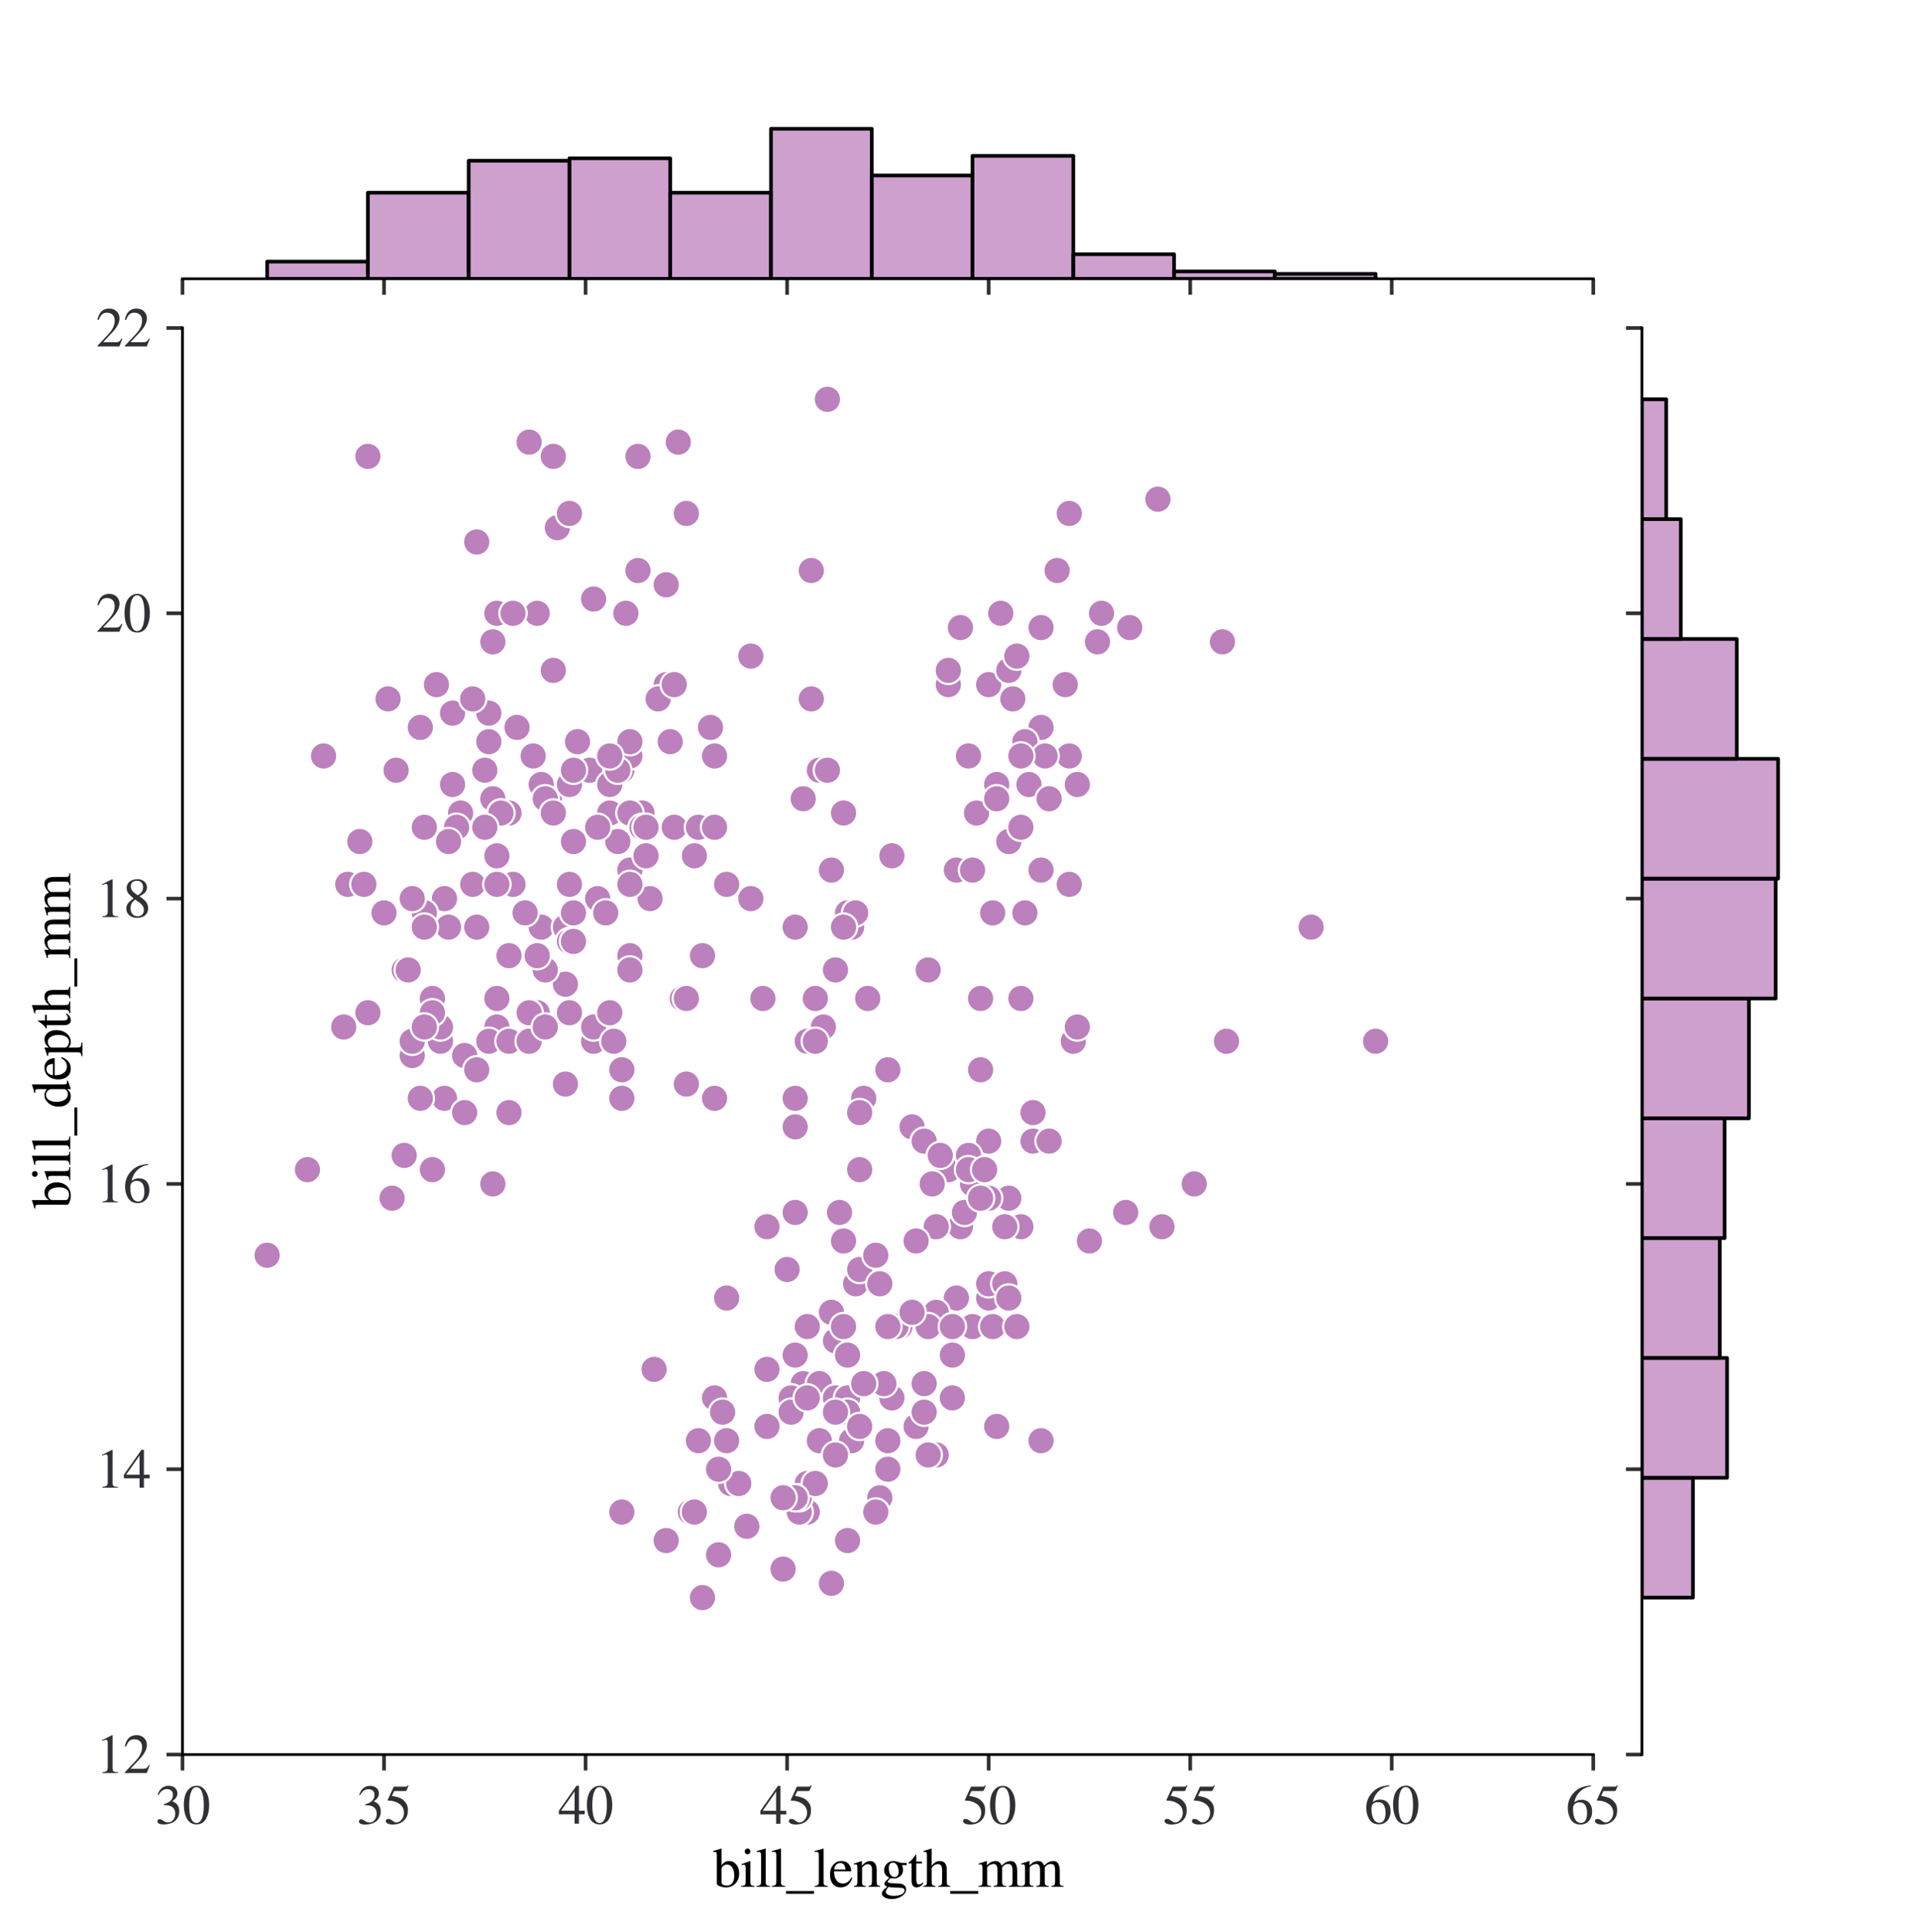 <?xml version="1.0" encoding="utf-8" standalone="no"?>
<!DOCTYPE svg PUBLIC "-//W3C//DTD SVG 1.1//EN"
  "http://www.w3.org/Graphics/SVG/1.1/DTD/svg11.dtd">
<svg xmlns:xlink="http://www.w3.org/1999/xlink" width="420.405pt" height="423.349pt" viewBox="0 0 420.405 423.349" xmlns="http://www.w3.org/2000/svg" version="1.1">
 <defs>
  <style type="text/css">*{stroke-linejoin: round; stroke-linecap: butt}</style>
 </defs>
 <g id="figure_1">
  <g id="patch_1">
   <path d="M -0 423.349 
L 420.405 423.349 
L 420.405 0 
L -0 0 
z
" style="fill: #ffffff"/>
  </g>
  <g id="axes_1">
   <g id="patch_2">
    <path d="M 40 384.538 
L 349.227 384.538 
L 349.227 71.886 
L 40 71.886 
z
" style="fill: #ffffff"/>
   </g>
   <g id="PathCollection_1">
    <defs>
     <path id="mc7d3df42a0" d="M 0 3 
C 0.796 3 1.559 2.684 2.121 2.121 
C 2.684 1.559 3 0.796 3 0 
C 3 -0.796 2.684 -1.559 2.121 -2.121 
C 1.559 -2.684 0.796 -3 0 -3 
C -0.796 -3 -1.559 -2.684 -2.121 -2.121 
C -2.684 -1.559 -3 -0.796 -3 0 
C -3 0.796 -2.684 1.559 -2.121 2.121 
C -1.559 2.684 -0.796 3 0 3 
z
" style="stroke: #ffffff; stroke-width: 0.48"/>
    </defs>
    <g clip-path="url(#p08603e7f9b)">
     <use xlink:href="#mc7d3df42a0" x="120.399" y="175.061" style="fill: #bc80bd; stroke: #ffffff; stroke-width: 0.48"/>
     <use xlink:href="#mc7d3df42a0" x="123.933" y="215.706" style="fill: #bc80bd; stroke: #ffffff; stroke-width: 0.48"/>
     <use xlink:href="#mc7d3df42a0" x="131.001" y="196.947" style="fill: #bc80bd; stroke: #ffffff; stroke-width: 0.48"/>
     <use xlink:href="#mc7d3df42a0" x="99.195" y="156.302" style="fill: #bc80bd; stroke: #ffffff; stroke-width: 0.48"/>
     <use xlink:href="#mc7d3df42a0" x="122.166" y="115.658" style="fill: #bc80bd; stroke: #ffffff; stroke-width: 0.48"/>
     <use xlink:href="#mc7d3df42a0" x="118.632" y="203.2" style="fill: #bc80bd; stroke: #ffffff; stroke-width: 0.48"/>
     <use xlink:href="#mc7d3df42a0" x="121.283" y="146.923" style="fill: #bc80bd; stroke: #ffffff; stroke-width: 0.48"/>
     <use xlink:href="#mc7d3df42a0" x="76.224" y="193.82" style="fill: #bc80bd; stroke: #ffffff; stroke-width: 0.48"/>
     <use xlink:href="#mc7d3df42a0" x="146.021" y="128.164" style="fill: #bc80bd; stroke: #ffffff; stroke-width: 0.48"/>
     <use xlink:href="#mc7d3df42a0" x="108.913" y="225.085" style="fill: #bc80bd; stroke: #ffffff; stroke-width: 0.48"/>
     <use xlink:href="#mc7d3df42a0" x="108.913" y="218.832" style="fill: #bc80bd; stroke: #ffffff; stroke-width: 0.48"/>
     <use xlink:href="#mc7d3df42a0" x="138.069" y="209.453" style="fill: #bc80bd; stroke: #ffffff; stroke-width: 0.48"/>
     <use xlink:href="#mc7d3df42a0" x="115.981" y="96.899" style="fill: #bc80bd; stroke: #ffffff; stroke-width: 0.48"/>
     <use xlink:href="#mc7d3df42a0" x="80.641" y="100.025" style="fill: #bc80bd; stroke: #ffffff; stroke-width: 0.48"/>
     <use xlink:href="#mc7d3df42a0" x="98.311" y="203.2" style="fill: #bc80bd; stroke: #ffffff; stroke-width: 0.48"/>
     <use xlink:href="#mc7d3df42a0" x="116.865" y="165.682" style="fill: #bc80bd; stroke: #ffffff; stroke-width: 0.48"/>
     <use xlink:href="#mc7d3df42a0" x="150.438" y="112.531" style="fill: #bc80bd; stroke: #ffffff; stroke-width: 0.48"/>
     <use xlink:href="#mc7d3df42a0" x="78.874" y="184.441" style="fill: #bc80bd; stroke: #ffffff; stroke-width: 0.48"/>
     <use xlink:href="#mc7d3df42a0" x="181.361" y="87.519" style="fill: #bc80bd; stroke: #ffffff; stroke-width: 0.48"/>
     <use xlink:href="#mc7d3df42a0" x="108.913" y="187.567" style="fill: #bc80bd; stroke: #ffffff; stroke-width: 0.48"/>
     <use xlink:href="#mc7d3df42a0" x="108.03" y="175.061" style="fill: #bc80bd; stroke: #ffffff; stroke-width: 0.48"/>
     <use xlink:href="#mc7d3df42a0" x="92.127" y="159.429" style="fill: #bc80bd; stroke: #ffffff; stroke-width: 0.48"/>
     <use xlink:href="#mc7d3df42a0" x="112.447" y="193.82" style="fill: #bc80bd; stroke: #ffffff; stroke-width: 0.48"/>
     <use xlink:href="#mc7d3df42a0" x="117.749" y="221.959" style="fill: #bc80bd; stroke: #ffffff; stroke-width: 0.48"/>
     <use xlink:href="#mc7d3df42a0" x="86.826" y="168.808" style="fill: #bc80bd; stroke: #ffffff; stroke-width: 0.48"/>
     <use xlink:href="#mc7d3df42a0" x="133.652" y="178.188" style="fill: #bc80bd; stroke: #ffffff; stroke-width: 0.48"/>
     <use xlink:href="#mc7d3df42a0" x="132.768" y="200.073" style="fill: #bc80bd; stroke: #ffffff; stroke-width: 0.48"/>
     <use xlink:href="#mc7d3df42a0" x="109.797" y="178.188" style="fill: #bc80bd; stroke: #ffffff; stroke-width: 0.48"/>
     <use xlink:href="#mc7d3df42a0" x="132.768" y="168.808" style="fill: #bc80bd; stroke: #ffffff; stroke-width: 0.48"/>
     <use xlink:href="#mc7d3df42a0" x="123.933" y="237.591" style="fill: #bc80bd; stroke: #ffffff; stroke-width: 0.48"/>
     <use xlink:href="#mc7d3df42a0" x="103.612" y="193.82" style="fill: #bc80bd; stroke: #ffffff; stroke-width: 0.48"/>
     <use xlink:href="#mc7d3df42a0" x="123.933" y="203.2" style="fill: #bc80bd; stroke: #ffffff; stroke-width: 0.48"/>
     <use xlink:href="#mc7d3df42a0" x="136.302" y="168.808" style="fill: #bc80bd; stroke: #ffffff; stroke-width: 0.48"/>
     <use xlink:href="#mc7d3df42a0" x="96.544" y="228.212" style="fill: #bc80bd; stroke: #ffffff; stroke-width: 0.48"/>
     <use xlink:href="#mc7d3df42a0" x="121.283" y="100.025" style="fill: #bc80bd; stroke: #ffffff; stroke-width: 0.48"/>
     <use xlink:href="#mc7d3df42a0" x="117.749" y="134.417" style="fill: #bc80bd; stroke: #ffffff; stroke-width: 0.48"/>
     <use xlink:href="#mc7d3df42a0" x="147.788" y="181.314" style="fill: #bc80bd; stroke: #ffffff; stroke-width: 0.48"/>
     <use xlink:href="#mc7d3df42a0" x="107.146" y="156.302" style="fill: #bc80bd; stroke: #ffffff; stroke-width: 0.48"/>
     <use xlink:href="#mc7d3df42a0" x="126.584" y="162.555" style="fill: #bc80bd; stroke: #ffffff; stroke-width: 0.48"/>
     <use xlink:href="#mc7d3df42a0" x="97.428" y="196.947" style="fill: #bc80bd; stroke: #ffffff; stroke-width: 0.48"/>
     <use xlink:href="#mc7d3df42a0" x="135.419" y="184.441" style="fill: #bc80bd; stroke: #ffffff; stroke-width: 0.48"/>
     <use xlink:href="#mc7d3df42a0" x="93.01" y="181.314" style="fill: #bc80bd; stroke: #ffffff; stroke-width: 0.48"/>
     <use xlink:href="#mc7d3df42a0" x="164.574" y="143.796" style="fill: #bc80bd; stroke: #ffffff; stroke-width: 0.48"/>
     <use xlink:href="#mc7d3df42a0" x="101.845" y="231.338" style="fill: #bc80bd; stroke: #ffffff; stroke-width: 0.48"/>
     <use xlink:href="#mc7d3df42a0" x="124.817" y="171.935" style="fill: #bc80bd; stroke: #ffffff; stroke-width: 0.48"/>
     <use xlink:href="#mc7d3df42a0" x="138.069" y="165.682" style="fill: #bc80bd; stroke: #ffffff; stroke-width: 0.48"/>
     <use xlink:href="#mc7d3df42a0" x="106.263" y="168.808" style="fill: #bc80bd; stroke: #ffffff; stroke-width: 0.48"/>
     <use xlink:href="#mc7d3df42a0" x="93.01" y="200.073" style="fill: #bc80bd; stroke: #ffffff; stroke-width: 0.48"/>
     <use xlink:href="#mc7d3df42a0" x="148.671" y="96.899" style="fill: #bc80bd; stroke: #ffffff; stroke-width: 0.48"/>
     <use xlink:href="#mc7d3df42a0" x="124.817" y="206.326" style="fill: #bc80bd; stroke: #ffffff; stroke-width: 0.48"/>
     <use xlink:href="#mc7d3df42a0" x="129.234" y="168.808" style="fill: #bc80bd; stroke: #ffffff; stroke-width: 0.48"/>
     <use xlink:href="#mc7d3df42a0" x="84.175" y="200.073" style="fill: #bc80bd; stroke: #ffffff; stroke-width: 0.48"/>
     <use xlink:href="#mc7d3df42a0" x="146.021" y="150.049" style="fill: #bc80bd; stroke: #ffffff; stroke-width: 0.48"/>
     <use xlink:href="#mc7d3df42a0" x="79.758" y="193.82" style="fill: #bc80bd; stroke: #ffffff; stroke-width: 0.48"/>
     <use xlink:href="#mc7d3df42a0" x="140.72" y="178.188" style="fill: #bc80bd; stroke: #ffffff; stroke-width: 0.48"/>
     <use xlink:href="#mc7d3df42a0" x="119.516" y="212.579" style="fill: #bc80bd; stroke: #ffffff; stroke-width: 0.48"/>
     <use xlink:href="#mc7d3df42a0" x="133.652" y="171.935" style="fill: #bc80bd; stroke: #ffffff; stroke-width: 0.48"/>
     <use xlink:href="#mc7d3df42a0" x="97.428" y="240.718" style="fill: #bc80bd; stroke: #ffffff; stroke-width: 0.48"/>
     <use xlink:href="#mc7d3df42a0" x="107.146" y="162.555" style="fill: #bc80bd; stroke: #ffffff; stroke-width: 0.48"/>
     <use xlink:href="#mc7d3df42a0" x="90.36" y="231.338" style="fill: #bc80bd; stroke: #ffffff; stroke-width: 0.48"/>
     <use xlink:href="#mc7d3df42a0" x="139.836" y="100.025" style="fill: #bc80bd; stroke: #ffffff; stroke-width: 0.48"/>
     <use xlink:href="#mc7d3df42a0" x="107.146" y="228.212" style="fill: #bc80bd; stroke: #ffffff; stroke-width: 0.48"/>
     <use xlink:href="#mc7d3df42a0" x="138.069" y="190.694" style="fill: #bc80bd; stroke: #ffffff; stroke-width: 0.48"/>
     <use xlink:href="#mc7d3df42a0" x="96.544" y="225.085" style="fill: #bc80bd; stroke: #ffffff; stroke-width: 0.48"/>
     <use xlink:href="#mc7d3df42a0" x="142.487" y="196.947" style="fill: #bc80bd; stroke: #ffffff; stroke-width: 0.48"/>
     <use xlink:href="#mc7d3df42a0" x="88.593" y="253.224" style="fill: #bc80bd; stroke: #ffffff; stroke-width: 0.48"/>
     <use xlink:href="#mc7d3df42a0" x="138.069" y="162.555" style="fill: #bc80bd; stroke: #ffffff; stroke-width: 0.48"/>
     <use xlink:href="#mc7d3df42a0" x="92.127" y="240.718" style="fill: #bc80bd; stroke: #ffffff; stroke-width: 0.48"/>
     <use xlink:href="#mc7d3df42a0" x="144.254" y="153.176" style="fill: #bc80bd; stroke: #ffffff; stroke-width: 0.48"/>
     <use xlink:href="#mc7d3df42a0" x="70.923" y="165.682" style="fill: #bc80bd; stroke: #ffffff; stroke-width: 0.48"/>
     <use xlink:href="#mc7d3df42a0" x="125.7" y="184.441" style="fill: #bc80bd; stroke: #ffffff; stroke-width: 0.48"/>
     <use xlink:href="#mc7d3df42a0" x="124.817" y="221.959" style="fill: #bc80bd; stroke: #ffffff; stroke-width: 0.48"/>
     <use xlink:href="#mc7d3df42a0" x="179.594" y="168.808" style="fill: #bc80bd; stroke: #ffffff; stroke-width: 0.48"/>
     <use xlink:href="#mc7d3df42a0" x="88.593" y="212.579" style="fill: #bc80bd; stroke: #ffffff; stroke-width: 0.48"/>
     <use xlink:href="#mc7d3df42a0" x="153.089" y="181.314" style="fill: #bc80bd; stroke: #ffffff; stroke-width: 0.48"/>
     <use xlink:href="#mc7d3df42a0" x="136.302" y="234.465" style="fill: #bc80bd; stroke: #ffffff; stroke-width: 0.48"/>
     <use xlink:href="#mc7d3df42a0" x="103.612" y="153.176" style="fill: #bc80bd; stroke: #ffffff; stroke-width: 0.48"/>
     <use xlink:href="#mc7d3df42a0" x="94.777" y="256.351" style="fill: #bc80bd; stroke: #ffffff; stroke-width: 0.48"/>
     <use xlink:href="#mc7d3df42a0" x="146.904" y="162.555" style="fill: #bc80bd; stroke: #ffffff; stroke-width: 0.48"/>
     <use xlink:href="#mc7d3df42a0" x="80.641" y="221.959" style="fill: #bc80bd; stroke: #ffffff; stroke-width: 0.48"/>
     <use xlink:href="#mc7d3df42a0" x="153.972" y="209.453" style="fill: #bc80bd; stroke: #ffffff; stroke-width: 0.48"/>
     <use xlink:href="#mc7d3df42a0" x="99.195" y="171.935" style="fill: #bc80bd; stroke: #ffffff; stroke-width: 0.48"/>
     <use xlink:href="#mc7d3df42a0" x="85.059" y="153.176" style="fill: #bc80bd; stroke: #ffffff; stroke-width: 0.48"/>
     <use xlink:href="#mc7d3df42a0" x="104.496" y="203.2" style="fill: #bc80bd; stroke: #ffffff; stroke-width: 0.48"/>
     <use xlink:href="#mc7d3df42a0" x="139.836" y="125.037" style="fill: #bc80bd; stroke: #ffffff; stroke-width: 0.48"/>
     <use xlink:href="#mc7d3df42a0" x="95.661" y="150.049" style="fill: #bc80bd; stroke: #ffffff; stroke-width: 0.48"/>
     <use xlink:href="#mc7d3df42a0" x="100.962" y="178.188" style="fill: #bc80bd; stroke: #ffffff; stroke-width: 0.48"/>
     <use xlink:href="#mc7d3df42a0" x="113.331" y="159.429" style="fill: #bc80bd; stroke: #ffffff; stroke-width: 0.48"/>
     <use xlink:href="#mc7d3df42a0" x="118.632" y="171.935" style="fill: #bc80bd; stroke: #ffffff; stroke-width: 0.48"/>
     <use xlink:href="#mc7d3df42a0" x="90.36" y="196.947" style="fill: #bc80bd; stroke: #ffffff; stroke-width: 0.48"/>
     <use xlink:href="#mc7d3df42a0" x="138.069" y="193.82" style="fill: #bc80bd; stroke: #ffffff; stroke-width: 0.48"/>
     <use xlink:href="#mc7d3df42a0" x="75.34" y="225.085" style="fill: #bc80bd; stroke: #ffffff; stroke-width: 0.48"/>
     <use xlink:href="#mc7d3df42a0" x="124.817" y="193.82" style="fill: #bc80bd; stroke: #ffffff; stroke-width: 0.48"/>
     <use xlink:href="#mc7d3df42a0" x="94.777" y="218.832" style="fill: #bc80bd; stroke: #ffffff; stroke-width: 0.48"/>
     <use xlink:href="#mc7d3df42a0" x="135.419" y="168.808" style="fill: #bc80bd; stroke: #ffffff; stroke-width: 0.48"/>
     <use xlink:href="#mc7d3df42a0" x="111.564" y="178.188" style="fill: #bc80bd; stroke: #ffffff; stroke-width: 0.48"/>
     <use xlink:href="#mc7d3df42a0" x="131.001" y="181.314" style="fill: #bc80bd; stroke: #ffffff; stroke-width: 0.48"/>
     <use xlink:href="#mc7d3df42a0" x="67.389" y="256.351" style="fill: #bc80bd; stroke: #ffffff; stroke-width: 0.48"/>
     <use xlink:href="#mc7d3df42a0" x="156.623" y="181.314" style="fill: #bc80bd; stroke: #ffffff; stroke-width: 0.48"/>
     <use xlink:href="#mc7d3df42a0" x="84.175" y="200.073" style="fill: #bc80bd; stroke: #ffffff; stroke-width: 0.48"/>
     <use xlink:href="#mc7d3df42a0" x="137.186" y="134.417" style="fill: #bc80bd; stroke: #ffffff; stroke-width: 0.48"/>
     <use xlink:href="#mc7d3df42a0" x="108.03" y="259.477" style="fill: #bc80bd; stroke: #ffffff; stroke-width: 0.48"/>
     <use xlink:href="#mc7d3df42a0" x="108.913" y="134.417" style="fill: #bc80bd; stroke: #ffffff; stroke-width: 0.48"/>
     <use xlink:href="#mc7d3df42a0" x="109.797" y="178.188" style="fill: #bc80bd; stroke: #ffffff; stroke-width: 0.48"/>
     <use xlink:href="#mc7d3df42a0" x="125.7" y="168.808" style="fill: #bc80bd; stroke: #ffffff; stroke-width: 0.48"/>
     <use xlink:href="#mc7d3df42a0" x="115.981" y="221.959" style="fill: #bc80bd; stroke: #ffffff; stroke-width: 0.48"/>
     <use xlink:href="#mc7d3df42a0" x="112.447" y="134.417" style="fill: #bc80bd; stroke: #ffffff; stroke-width: 0.48"/>
     <use xlink:href="#mc7d3df42a0" x="111.564" y="228.212" style="fill: #bc80bd; stroke: #ffffff; stroke-width: 0.48"/>
     <use xlink:href="#mc7d3df42a0" x="156.623" y="165.682" style="fill: #bc80bd; stroke: #ffffff; stroke-width: 0.48"/>
     <use xlink:href="#mc7d3df42a0" x="111.564" y="243.845" style="fill: #bc80bd; stroke: #ffffff; stroke-width: 0.48"/>
     <use xlink:href="#mc7d3df42a0" x="177.827" y="125.037" style="fill: #bc80bd; stroke: #ffffff; stroke-width: 0.48"/>
     <use xlink:href="#mc7d3df42a0" x="125.7" y="206.326" style="fill: #bc80bd; stroke: #ffffff; stroke-width: 0.48"/>
     <use xlink:href="#mc7d3df42a0" x="147.788" y="150.049" style="fill: #bc80bd; stroke: #ffffff; stroke-width: 0.48"/>
     <use xlink:href="#mc7d3df42a0" x="124.817" y="112.531" style="fill: #bc80bd; stroke: #ffffff; stroke-width: 0.48"/>
     <use xlink:href="#mc7d3df42a0" x="152.205" y="187.567" style="fill: #bc80bd; stroke: #ffffff; stroke-width: 0.48"/>
     <use xlink:href="#mc7d3df42a0" x="115.981" y="228.212" style="fill: #bc80bd; stroke: #ffffff; stroke-width: 0.48"/>
     <use xlink:href="#mc7d3df42a0" x="104.496" y="118.784" style="fill: #bc80bd; stroke: #ffffff; stroke-width: 0.48"/>
     <use xlink:href="#mc7d3df42a0" x="90.36" y="228.212" style="fill: #bc80bd; stroke: #ffffff; stroke-width: 0.48"/>
     <use xlink:href="#mc7d3df42a0" x="138.069" y="178.188" style="fill: #bc80bd; stroke: #ffffff; stroke-width: 0.48"/>
     <use xlink:href="#mc7d3df42a0" x="94.777" y="221.959" style="fill: #bc80bd; stroke: #ffffff; stroke-width: 0.48"/>
     <use xlink:href="#mc7d3df42a0" x="108.03" y="140.67" style="fill: #bc80bd; stroke: #ffffff; stroke-width: 0.48"/>
     <use xlink:href="#mc7d3df42a0" x="130.118" y="228.212" style="fill: #bc80bd; stroke: #ffffff; stroke-width: 0.48"/>
     <use xlink:href="#mc7d3df42a0" x="140.72" y="181.314" style="fill: #bc80bd; stroke: #ffffff; stroke-width: 0.48"/>
     <use xlink:href="#mc7d3df42a0" x="85.942" y="262.604" style="fill: #bc80bd; stroke: #ffffff; stroke-width: 0.48"/>
     <use xlink:href="#mc7d3df42a0" x="133.652" y="165.682" style="fill: #bc80bd; stroke: #ffffff; stroke-width: 0.48"/>
     <use xlink:href="#mc7d3df42a0" x="117.749" y="209.453" style="fill: #bc80bd; stroke: #ffffff; stroke-width: 0.48"/>
     <use xlink:href="#mc7d3df42a0" x="141.603" y="187.567" style="fill: #bc80bd; stroke: #ffffff; stroke-width: 0.48"/>
     <use xlink:href="#mc7d3df42a0" x="119.516" y="225.085" style="fill: #bc80bd; stroke: #ffffff; stroke-width: 0.48"/>
     <use xlink:href="#mc7d3df42a0" x="164.574" y="196.947" style="fill: #bc80bd; stroke: #ffffff; stroke-width: 0.48"/>
     <use xlink:href="#mc7d3df42a0" x="115.098" y="200.073" style="fill: #bc80bd; stroke: #ffffff; stroke-width: 0.48"/>
     <use xlink:href="#mc7d3df42a0" x="155.739" y="159.429" style="fill: #bc80bd; stroke: #ffffff; stroke-width: 0.48"/>
     <use xlink:href="#mc7d3df42a0" x="100.078" y="181.314" style="fill: #bc80bd; stroke: #ffffff; stroke-width: 0.48"/>
     <use xlink:href="#mc7d3df42a0" x="106.263" y="181.314" style="fill: #bc80bd; stroke: #ffffff; stroke-width: 0.48"/>
     <use xlink:href="#mc7d3df42a0" x="111.564" y="209.453" style="fill: #bc80bd; stroke: #ffffff; stroke-width: 0.48"/>
     <use xlink:href="#mc7d3df42a0" x="138.069" y="212.579" style="fill: #bc80bd; stroke: #ffffff; stroke-width: 0.48"/>
     <use xlink:href="#mc7d3df42a0" x="89.476" y="212.579" style="fill: #bc80bd; stroke: #ffffff; stroke-width: 0.48"/>
     <use xlink:href="#mc7d3df42a0" x="130.118" y="131.29" style="fill: #bc80bd; stroke: #ffffff; stroke-width: 0.48"/>
     <use xlink:href="#mc7d3df42a0" x="101.845" y="243.845" style="fill: #bc80bd; stroke: #ffffff; stroke-width: 0.48"/>
     <use xlink:href="#mc7d3df42a0" x="125.7" y="200.073" style="fill: #bc80bd; stroke: #ffffff; stroke-width: 0.48"/>
     <use xlink:href="#mc7d3df42a0" x="130.118" y="225.085" style="fill: #bc80bd; stroke: #ffffff; stroke-width: 0.48"/>
     <use xlink:href="#mc7d3df42a0" x="133.652" y="221.959" style="fill: #bc80bd; stroke: #ffffff; stroke-width: 0.48"/>
     <use xlink:href="#mc7d3df42a0" x="58.554" y="275.11" style="fill: #bc80bd; stroke: #ffffff; stroke-width: 0.48"/>
     <use xlink:href="#mc7d3df42a0" x="134.535" y="228.212" style="fill: #bc80bd; stroke: #ffffff; stroke-width: 0.48"/>
     <use xlink:href="#mc7d3df42a0" x="104.496" y="234.465" style="fill: #bc80bd; stroke: #ffffff; stroke-width: 0.48"/>
     <use xlink:href="#mc7d3df42a0" x="119.516" y="175.061" style="fill: #bc80bd; stroke: #ffffff; stroke-width: 0.48"/>
     <use xlink:href="#mc7d3df42a0" x="121.283" y="178.188" style="fill: #bc80bd; stroke: #ffffff; stroke-width: 0.48"/>
     <use xlink:href="#mc7d3df42a0" x="98.311" y="184.441" style="fill: #bc80bd; stroke: #ffffff; stroke-width: 0.48"/>
     <use xlink:href="#mc7d3df42a0" x="93.01" y="203.2" style="fill: #bc80bd; stroke: #ffffff; stroke-width: 0.48"/>
     <use xlink:href="#mc7d3df42a0" x="108.913" y="193.82" style="fill: #bc80bd; stroke: #ffffff; stroke-width: 0.48"/>
     <use xlink:href="#mc7d3df42a0" x="93.01" y="225.085" style="fill: #bc80bd; stroke: #ffffff; stroke-width: 0.48"/>
     <use xlink:href="#mc7d3df42a0" x="141.603" y="181.314" style="fill: #bc80bd; stroke: #ffffff; stroke-width: 0.48"/>
     <use xlink:href="#mc7d3df42a0" x="185.778" y="200.073" style="fill: #bc80bd; stroke: #ffffff; stroke-width: 0.48"/>
     <use xlink:href="#mc7d3df42a0" x="216.701" y="150.049" style="fill: #bc80bd; stroke: #ffffff; stroke-width: 0.48"/>
     <use xlink:href="#mc7d3df42a0" x="228.187" y="159.429" style="fill: #bc80bd; stroke: #ffffff; stroke-width: 0.48"/>
     <use xlink:href="#mc7d3df42a0" x="176.06" y="175.061" style="fill: #bc80bd; stroke: #ffffff; stroke-width: 0.48"/>
     <use xlink:href="#mc7d3df42a0" x="240.556" y="140.67" style="fill: #bc80bd; stroke: #ffffff; stroke-width: 0.48"/>
     <use xlink:href="#mc7d3df42a0" x="174.293" y="203.2" style="fill: #bc80bd; stroke: #ffffff; stroke-width: 0.48"/>
     <use xlink:href="#mc7d3df42a0" x="182.244" y="190.694" style="fill: #bc80bd; stroke: #ffffff; stroke-width: 0.48"/>
     <use xlink:href="#mc7d3df42a0" x="228.187" y="190.694" style="fill: #bc80bd; stroke: #ffffff; stroke-width: 0.48"/>
     <use xlink:href="#mc7d3df42a0" x="181.361" y="168.808" style="fill: #bc80bd; stroke: #ffffff; stroke-width: 0.48"/>
     <use xlink:href="#mc7d3df42a0" x="228.187" y="137.543" style="fill: #bc80bd; stroke: #ffffff; stroke-width: 0.48"/>
     <use xlink:href="#mc7d3df42a0" x="186.662" y="203.2" style="fill: #bc80bd; stroke: #ffffff; stroke-width: 0.48"/>
     <use xlink:href="#mc7d3df42a0" x="231.721" y="125.037" style="fill: #bc80bd; stroke: #ffffff; stroke-width: 0.48"/>
     <use xlink:href="#mc7d3df42a0" x="190.196" y="218.832" style="fill: #bc80bd; stroke: #ffffff; stroke-width: 0.48"/>
     <use xlink:href="#mc7d3df42a0" x="234.371" y="193.82" style="fill: #bc80bd; stroke: #ffffff; stroke-width: 0.48"/>
     <use xlink:href="#mc7d3df42a0" x="180.477" y="225.085" style="fill: #bc80bd; stroke: #ffffff; stroke-width: 0.48"/>
     <use xlink:href="#mc7d3df42a0" x="221.119" y="146.923" style="fill: #bc80bd; stroke: #ffffff; stroke-width: 0.48"/>
     <use xlink:href="#mc7d3df42a0" x="219.352" y="134.417" style="fill: #bc80bd; stroke: #ffffff; stroke-width: 0.48"/>
     <use xlink:href="#mc7d3df42a0" x="287.382" y="203.2" style="fill: #bc80bd; stroke: #ffffff; stroke-width: 0.48"/>
     <use xlink:href="#mc7d3df42a0" x="184.895" y="178.188" style="fill: #bc80bd; stroke: #ffffff; stroke-width: 0.48"/>
     <use xlink:href="#mc7d3df42a0" x="209.633" y="190.694" style="fill: #bc80bd; stroke: #ffffff; stroke-width: 0.48"/>
     <use xlink:href="#mc7d3df42a0" x="149.555" y="218.832" style="fill: #bc80bd; stroke: #ffffff; stroke-width: 0.48"/>
     <use xlink:href="#mc7d3df42a0" x="203.449" y="212.579" style="fill: #bc80bd; stroke: #ffffff; stroke-width: 0.48"/>
     <use xlink:href="#mc7d3df42a0" x="156.623" y="240.718" style="fill: #bc80bd; stroke: #ffffff; stroke-width: 0.48"/>
     <use xlink:href="#mc7d3df42a0" x="222.002" y="153.176" style="fill: #bc80bd; stroke: #ffffff; stroke-width: 0.48"/>
     <use xlink:href="#mc7d3df42a0" x="187.545" y="200.073" style="fill: #bc80bd; stroke: #ffffff; stroke-width: 0.48"/>
     <use xlink:href="#mc7d3df42a0" x="234.371" y="165.682" style="fill: #bc80bd; stroke: #ffffff; stroke-width: 0.48"/>
     <use xlink:href="#mc7d3df42a0" x="221.119" y="184.441" style="fill: #bc80bd; stroke: #ffffff; stroke-width: 0.48"/>
     <use xlink:href="#mc7d3df42a0" x="212.284" y="165.682" style="fill: #bc80bd; stroke: #ffffff; stroke-width: 0.48"/>
     <use xlink:href="#mc7d3df42a0" x="184.895" y="203.2" style="fill: #bc80bd; stroke: #ffffff; stroke-width: 0.48"/>
     <use xlink:href="#mc7d3df42a0" x="241.439" y="134.417" style="fill: #bc80bd; stroke: #ffffff; stroke-width: 0.48"/>
     <use xlink:href="#mc7d3df42a0" x="136.302" y="240.718" style="fill: #bc80bd; stroke: #ffffff; stroke-width: 0.48"/>
     <use xlink:href="#mc7d3df42a0" x="253.808" y="109.405" style="fill: #bc80bd; stroke: #ffffff; stroke-width: 0.48"/>
     <use xlink:href="#mc7d3df42a0" x="150.438" y="237.591" style="fill: #bc80bd; stroke: #ffffff; stroke-width: 0.48"/>
     <use xlink:href="#mc7d3df42a0" x="225.536" y="171.935" style="fill: #bc80bd; stroke: #ffffff; stroke-width: 0.48"/>
     <use xlink:href="#mc7d3df42a0" x="214.051" y="178.188" style="fill: #bc80bd; stroke: #ffffff; stroke-width: 0.48"/>
     <use xlink:href="#mc7d3df42a0" x="194.613" y="234.465" style="fill: #bc80bd; stroke: #ffffff; stroke-width: 0.48"/>
     <use xlink:href="#mc7d3df42a0" x="195.497" y="187.567" style="fill: #bc80bd; stroke: #ffffff; stroke-width: 0.48"/>
     <use xlink:href="#mc7d3df42a0" x="234.371" y="112.531" style="fill: #bc80bd; stroke: #ffffff; stroke-width: 0.48"/>
     <use xlink:href="#mc7d3df42a0" x="189.312" y="240.718" style="fill: #bc80bd; stroke: #ffffff; stroke-width: 0.48"/>
     <use xlink:href="#mc7d3df42a0" x="247.624" y="137.543" style="fill: #bc80bd; stroke: #ffffff; stroke-width: 0.48"/>
     <use xlink:href="#mc7d3df42a0" x="207.866" y="150.049" style="fill: #bc80bd; stroke: #ffffff; stroke-width: 0.48"/>
     <use xlink:href="#mc7d3df42a0" x="183.128" y="212.579" style="fill: #bc80bd; stroke: #ffffff; stroke-width: 0.48"/>
     <use xlink:href="#mc7d3df42a0" x="224.653" y="162.555" style="fill: #bc80bd; stroke: #ffffff; stroke-width: 0.48"/>
     <use xlink:href="#mc7d3df42a0" x="176.943" y="228.212" style="fill: #bc80bd; stroke: #ffffff; stroke-width: 0.48"/>
     <use xlink:href="#mc7d3df42a0" x="224.653" y="200.073" style="fill: #bc80bd; stroke: #ffffff; stroke-width: 0.48"/>
     <use xlink:href="#mc7d3df42a0" x="223.769" y="181.314" style="fill: #bc80bd; stroke: #ffffff; stroke-width: 0.48"/>
     <use xlink:href="#mc7d3df42a0" x="217.585" y="200.073" style="fill: #bc80bd; stroke: #ffffff; stroke-width: 0.48"/>
     <use xlink:href="#mc7d3df42a0" x="207.866" y="146.923" style="fill: #bc80bd; stroke: #ffffff; stroke-width: 0.48"/>
     <use xlink:href="#mc7d3df42a0" x="229.954" y="175.061" style="fill: #bc80bd; stroke: #ffffff; stroke-width: 0.48"/>
     <use xlink:href="#mc7d3df42a0" x="214.934" y="218.832" style="fill: #bc80bd; stroke: #ffffff; stroke-width: 0.48"/>
     <use xlink:href="#mc7d3df42a0" x="199.915" y="246.971" style="fill: #bc80bd; stroke: #ffffff; stroke-width: 0.48"/>
     <use xlink:href="#mc7d3df42a0" x="229.07" y="165.682" style="fill: #bc80bd; stroke: #ffffff; stroke-width: 0.48"/>
     <use xlink:href="#mc7d3df42a0" x="178.71" y="218.832" style="fill: #bc80bd; stroke: #ffffff; stroke-width: 0.48"/>
     <use xlink:href="#mc7d3df42a0" x="222.886" y="143.796" style="fill: #bc80bd; stroke: #ffffff; stroke-width: 0.48"/>
     <use xlink:href="#mc7d3df42a0" x="150.438" y="218.832" style="fill: #bc80bd; stroke: #ffffff; stroke-width: 0.48"/>
     <use xlink:href="#mc7d3df42a0" x="236.138" y="171.935" style="fill: #bc80bd; stroke: #ffffff; stroke-width: 0.48"/>
     <use xlink:href="#mc7d3df42a0" x="174.293" y="240.718" style="fill: #bc80bd; stroke: #ffffff; stroke-width: 0.48"/>
     <use xlink:href="#mc7d3df42a0" x="210.517" y="137.543" style="fill: #bc80bd; stroke: #ffffff; stroke-width: 0.48"/>
     <use xlink:href="#mc7d3df42a0" x="218.468" y="171.935" style="fill: #bc80bd; stroke: #ffffff; stroke-width: 0.48"/>
     <use xlink:href="#mc7d3df42a0" x="177.827" y="153.176" style="fill: #bc80bd; stroke: #ffffff; stroke-width: 0.48"/>
     <use xlink:href="#mc7d3df42a0" x="233.488" y="150.049" style="fill: #bc80bd; stroke: #ffffff; stroke-width: 0.48"/>
     <use xlink:href="#mc7d3df42a0" x="188.429" y="243.845" style="fill: #bc80bd; stroke: #ffffff; stroke-width: 0.48"/>
     <use xlink:href="#mc7d3df42a0" x="178.71" y="228.212" style="fill: #bc80bd; stroke: #ffffff; stroke-width: 0.48"/>
     <use xlink:href="#mc7d3df42a0" x="267.944" y="140.67" style="fill: #bc80bd; stroke: #ffffff; stroke-width: 0.48"/>
     <use xlink:href="#mc7d3df42a0" x="159.273" y="193.82" style="fill: #bc80bd; stroke: #ffffff; stroke-width: 0.48"/>
     <use xlink:href="#mc7d3df42a0" x="213.167" y="190.694" style="fill: #bc80bd; stroke: #ffffff; stroke-width: 0.48"/>
     <use xlink:href="#mc7d3df42a0" x="223.769" y="165.682" style="fill: #bc80bd; stroke: #ffffff; stroke-width: 0.48"/>
     <use xlink:href="#mc7d3df42a0" x="218.468" y="175.061" style="fill: #bc80bd; stroke: #ffffff; stroke-width: 0.48"/>
     <use xlink:href="#mc7d3df42a0" x="182.244" y="347.019" style="fill: #bc80bd; stroke: #ffffff; stroke-width: 0.48"/>
     <use xlink:href="#mc7d3df42a0" x="216.701" y="250.098" style="fill: #bc80bd; stroke: #ffffff; stroke-width: 0.48"/>
     <use xlink:href="#mc7d3df42a0" x="205.216" y="318.881" style="fill: #bc80bd; stroke: #ffffff; stroke-width: 0.48"/>
     <use xlink:href="#mc7d3df42a0" x="216.701" y="284.489" style="fill: #bc80bd; stroke: #ffffff; stroke-width: 0.48"/>
     <use xlink:href="#mc7d3df42a0" x="195.497" y="306.375" style="fill: #bc80bd; stroke: #ffffff; stroke-width: 0.48"/>
     <use xlink:href="#mc7d3df42a0" x="185.778" y="337.64" style="fill: #bc80bd; stroke: #ffffff; stroke-width: 0.48"/>
     <use xlink:href="#mc7d3df42a0" x="176.06" y="303.248" style="fill: #bc80bd; stroke: #ffffff; stroke-width: 0.48"/>
     <use xlink:href="#mc7d3df42a0" x="187.545" y="281.363" style="fill: #bc80bd; stroke: #ffffff; stroke-width: 0.48"/>
     <use xlink:href="#mc7d3df42a0" x="157.506" y="340.766" style="fill: #bc80bd; stroke: #ffffff; stroke-width: 0.48"/>
     <use xlink:href="#mc7d3df42a0" x="188.429" y="278.236" style="fill: #bc80bd; stroke: #ffffff; stroke-width: 0.48"/>
     <use xlink:href="#mc7d3df42a0" x="136.302" y="331.387" style="fill: #bc80bd; stroke: #ffffff; stroke-width: 0.48"/>
     <use xlink:href="#mc7d3df42a0" x="207.866" y="256.351" style="fill: #bc80bd; stroke: #ffffff; stroke-width: 0.48"/>
     <use xlink:href="#mc7d3df42a0" x="176.943" y="331.387" style="fill: #bc80bd; stroke: #ffffff; stroke-width: 0.48"/>
     <use xlink:href="#mc7d3df42a0" x="202.565" y="303.248" style="fill: #bc80bd; stroke: #ffffff; stroke-width: 0.48"/>
     <use xlink:href="#mc7d3df42a0" x="179.594" y="303.248" style="fill: #bc80bd; stroke: #ffffff; stroke-width: 0.48"/>
     <use xlink:href="#mc7d3df42a0" x="210.517" y="268.857" style="fill: #bc80bd; stroke: #ffffff; stroke-width: 0.48"/>
     <use xlink:href="#mc7d3df42a0" x="146.021" y="337.64" style="fill: #bc80bd; stroke: #ffffff; stroke-width: 0.48"/>
     <use xlink:href="#mc7d3df42a0" x="209.633" y="284.489" style="fill: #bc80bd; stroke: #ffffff; stroke-width: 0.48"/>
     <use xlink:href="#mc7d3df42a0" x="183.128" y="306.375" style="fill: #bc80bd; stroke: #ffffff; stroke-width: 0.48"/>
     <use xlink:href="#mc7d3df42a0" x="205.216" y="287.616" style="fill: #bc80bd; stroke: #ffffff; stroke-width: 0.48"/>
     <use xlink:href="#mc7d3df42a0" x="218.468" y="312.628" style="fill: #bc80bd; stroke: #ffffff; stroke-width: 0.48"/>
     <use xlink:href="#mc7d3df42a0" x="173.409" y="306.375" style="fill: #bc80bd; stroke: #ffffff; stroke-width: 0.48"/>
     <use xlink:href="#mc7d3df42a0" x="185.778" y="306.375" style="fill: #bc80bd; stroke: #ffffff; stroke-width: 0.48"/>
     <use xlink:href="#mc7d3df42a0" x="184.011" y="265.73" style="fill: #bc80bd; stroke: #ffffff; stroke-width: 0.48"/>
     <use xlink:href="#mc7d3df42a0" x="153.972" y="350.146" style="fill: #bc80bd; stroke: #ffffff; stroke-width: 0.48"/>
     <use xlink:href="#mc7d3df42a0" x="182.244" y="287.616" style="fill: #bc80bd; stroke: #ffffff; stroke-width: 0.48"/>
     <use xlink:href="#mc7d3df42a0" x="168.108" y="312.628" style="fill: #bc80bd; stroke: #ffffff; stroke-width: 0.48"/>
     <use xlink:href="#mc7d3df42a0" x="197.264" y="290.742" style="fill: #bc80bd; stroke: #ffffff; stroke-width: 0.48"/>
     <use xlink:href="#mc7d3df42a0" x="200.798" y="312.628" style="fill: #bc80bd; stroke: #ffffff; stroke-width: 0.48"/>
     <use xlink:href="#mc7d3df42a0" x="216.701" y="281.363" style="fill: #bc80bd; stroke: #ffffff; stroke-width: 0.48"/>
     <use xlink:href="#mc7d3df42a0" x="192.846" y="281.363" style="fill: #bc80bd; stroke: #ffffff; stroke-width: 0.48"/>
     <use xlink:href="#mc7d3df42a0" x="153.089" y="315.754" style="fill: #bc80bd; stroke: #ffffff; stroke-width: 0.48"/>
     <use xlink:href="#mc7d3df42a0" x="173.409" y="306.375" style="fill: #bc80bd; stroke: #ffffff; stroke-width: 0.48"/>
     <use xlink:href="#mc7d3df42a0" x="301.518" y="228.212" style="fill: #bc80bd; stroke: #ffffff; stroke-width: 0.48"/>
     <use xlink:href="#mc7d3df42a0" x="208.75" y="296.995" style="fill: #bc80bd; stroke: #ffffff; stroke-width: 0.48"/>
     <use xlink:href="#mc7d3df42a0" x="202.565" y="250.098" style="fill: #bc80bd; stroke: #ffffff; stroke-width: 0.48"/>
     <use xlink:href="#mc7d3df42a0" x="151.322" y="331.387" style="fill: #bc80bd; stroke: #ffffff; stroke-width: 0.48"/>
     <use xlink:href="#mc7d3df42a0" x="167.225" y="218.832" style="fill: #bc80bd; stroke: #ffffff; stroke-width: 0.48"/>
     <use xlink:href="#mc7d3df42a0" x="163.691" y="334.513" style="fill: #bc80bd; stroke: #ffffff; stroke-width: 0.48"/>
     <use xlink:href="#mc7d3df42a0" x="205.216" y="268.857" style="fill: #bc80bd; stroke: #ffffff; stroke-width: 0.48"/>
     <use xlink:href="#mc7d3df42a0" x="152.205" y="331.387" style="fill: #bc80bd; stroke: #ffffff; stroke-width: 0.48"/>
     <use xlink:href="#mc7d3df42a0" x="213.167" y="259.477" style="fill: #bc80bd; stroke: #ffffff; stroke-width: 0.48"/>
     <use xlink:href="#mc7d3df42a0" x="175.176" y="331.387" style="fill: #bc80bd; stroke: #ffffff; stroke-width: 0.48"/>
     <use xlink:href="#mc7d3df42a0" x="213.167" y="290.742" style="fill: #bc80bd; stroke: #ffffff; stroke-width: 0.48"/>
     <use xlink:href="#mc7d3df42a0" x="221.119" y="262.604" style="fill: #bc80bd; stroke: #ffffff; stroke-width: 0.48"/>
     <use xlink:href="#mc7d3df42a0" x="160.157" y="325.134" style="fill: #bc80bd; stroke: #ffffff; stroke-width: 0.48"/>
     <use xlink:href="#mc7d3df42a0" x="176.943" y="325.134" style="fill: #bc80bd; stroke: #ffffff; stroke-width: 0.48"/>
     <use xlink:href="#mc7d3df42a0" x="221.119" y="262.604" style="fill: #bc80bd; stroke: #ffffff; stroke-width: 0.48"/>
     <use xlink:href="#mc7d3df42a0" x="171.642" y="343.893" style="fill: #bc80bd; stroke: #ffffff; stroke-width: 0.48"/>
     <use xlink:href="#mc7d3df42a0" x="174.293" y="265.73" style="fill: #bc80bd; stroke: #ffffff; stroke-width: 0.48"/>
     <use xlink:href="#mc7d3df42a0" x="186.662" y="315.754" style="fill: #bc80bd; stroke: #ffffff; stroke-width: 0.48"/>
     <use xlink:href="#mc7d3df42a0" x="203.449" y="318.881" style="fill: #bc80bd; stroke: #ffffff; stroke-width: 0.48"/>
     <use xlink:href="#mc7d3df42a0" x="173.409" y="309.501" style="fill: #bc80bd; stroke: #ffffff; stroke-width: 0.48"/>
     <use xlink:href="#mc7d3df42a0" x="217.585" y="290.742" style="fill: #bc80bd; stroke: #ffffff; stroke-width: 0.48"/>
     <use xlink:href="#mc7d3df42a0" x="185.778" y="309.501" style="fill: #bc80bd; stroke: #ffffff; stroke-width: 0.48"/>
     <use xlink:href="#mc7d3df42a0" x="172.526" y="278.236" style="fill: #bc80bd; stroke: #ffffff; stroke-width: 0.48"/>
     <use xlink:href="#mc7d3df42a0" x="161.924" y="325.134" style="fill: #bc80bd; stroke: #ffffff; stroke-width: 0.48"/>
     <use xlink:href="#mc7d3df42a0" x="176.943" y="290.742" style="fill: #bc80bd; stroke: #ffffff; stroke-width: 0.48"/>
     <use xlink:href="#mc7d3df42a0" x="156.623" y="306.375" style="fill: #bc80bd; stroke: #ffffff; stroke-width: 0.48"/>
     <use xlink:href="#mc7d3df42a0" x="220.235" y="281.363" style="fill: #bc80bd; stroke: #ffffff; stroke-width: 0.48"/>
     <use xlink:href="#mc7d3df42a0" x="175.176" y="328.26" style="fill: #bc80bd; stroke: #ffffff; stroke-width: 0.48"/>
     <use xlink:href="#mc7d3df42a0" x="183.128" y="293.869" style="fill: #bc80bd; stroke: #ffffff; stroke-width: 0.48"/>
     <use xlink:href="#mc7d3df42a0" x="178.71" y="325.134" style="fill: #bc80bd; stroke: #ffffff; stroke-width: 0.48"/>
     <use xlink:href="#mc7d3df42a0" x="254.692" y="268.857" style="fill: #bc80bd; stroke: #ffffff; stroke-width: 0.48"/>
     <use xlink:href="#mc7d3df42a0" x="179.594" y="315.754" style="fill: #bc80bd; stroke: #ffffff; stroke-width: 0.48"/>
     <use xlink:href="#mc7d3df42a0" x="214.934" y="234.465" style="fill: #bc80bd; stroke: #ffffff; stroke-width: 0.48"/>
     <use xlink:href="#mc7d3df42a0" x="183.128" y="309.501" style="fill: #bc80bd; stroke: #ffffff; stroke-width: 0.48"/>
     <use xlink:href="#mc7d3df42a0" x="212.284" y="253.224" style="fill: #bc80bd; stroke: #ffffff; stroke-width: 0.48"/>
     <use xlink:href="#mc7d3df42a0" x="159.273" y="315.754" style="fill: #bc80bd; stroke: #ffffff; stroke-width: 0.48"/>
     <use xlink:href="#mc7d3df42a0" x="222.886" y="290.742" style="fill: #bc80bd; stroke: #ffffff; stroke-width: 0.48"/>
     <use xlink:href="#mc7d3df42a0" x="196.381" y="290.742" style="fill: #bc80bd; stroke: #ffffff; stroke-width: 0.48"/>
     <use xlink:href="#mc7d3df42a0" x="184.895" y="271.983" style="fill: #bc80bd; stroke: #ffffff; stroke-width: 0.48"/>
     <use xlink:href="#mc7d3df42a0" x="200.798" y="271.983" style="fill: #bc80bd; stroke: #ffffff; stroke-width: 0.48"/>
     <use xlink:href="#mc7d3df42a0" x="185.778" y="296.995" style="fill: #bc80bd; stroke: #ffffff; stroke-width: 0.48"/>
     <use xlink:href="#mc7d3df42a0" x="184.895" y="290.742" style="fill: #bc80bd; stroke: #ffffff; stroke-width: 0.48"/>
     <use xlink:href="#mc7d3df42a0" x="204.332" y="259.477" style="fill: #bc80bd; stroke: #ffffff; stroke-width: 0.48"/>
     <use xlink:href="#mc7d3df42a0" x="194.613" y="315.754" style="fill: #bc80bd; stroke: #ffffff; stroke-width: 0.48"/>
     <use xlink:href="#mc7d3df42a0" x="226.42" y="250.098" style="fill: #bc80bd; stroke: #ffffff; stroke-width: 0.48"/>
     <use xlink:href="#mc7d3df42a0" x="174.293" y="328.26" style="fill: #bc80bd; stroke: #ffffff; stroke-width: 0.48"/>
     <use xlink:href="#mc7d3df42a0" x="174.293" y="246.971" style="fill: #bc80bd; stroke: #ffffff; stroke-width: 0.48"/>
     <use xlink:href="#mc7d3df42a0" x="208.75" y="306.375" style="fill: #bc80bd; stroke: #ffffff; stroke-width: 0.48"/>
     <use xlink:href="#mc7d3df42a0" x="238.789" y="271.983" style="fill: #bc80bd; stroke: #ffffff; stroke-width: 0.48"/>
     <use xlink:href="#mc7d3df42a0" x="193.73" y="303.248" style="fill: #bc80bd; stroke: #ffffff; stroke-width: 0.48"/>
     <use xlink:href="#mc7d3df42a0" x="216.701" y="262.604" style="fill: #bc80bd; stroke: #ffffff; stroke-width: 0.48"/>
     <use xlink:href="#mc7d3df42a0" x="171.642" y="328.26" style="fill: #bc80bd; stroke: #ffffff; stroke-width: 0.48"/>
     <use xlink:href="#mc7d3df42a0" x="223.769" y="218.832" style="fill: #bc80bd; stroke: #ffffff; stroke-width: 0.48"/>
     <use xlink:href="#mc7d3df42a0" x="158.39" y="309.501" style="fill: #bc80bd; stroke: #ffffff; stroke-width: 0.48"/>
     <use xlink:href="#mc7d3df42a0" x="228.187" y="315.754" style="fill: #bc80bd; stroke: #ffffff; stroke-width: 0.48"/>
     <use xlink:href="#mc7d3df42a0" x="194.613" y="322.007" style="fill: #bc80bd; stroke: #ffffff; stroke-width: 0.48"/>
     <use xlink:href="#mc7d3df42a0" x="235.255" y="228.212" style="fill: #bc80bd; stroke: #ffffff; stroke-width: 0.48"/>
     <use xlink:href="#mc7d3df42a0" x="194.613" y="290.742" style="fill: #bc80bd; stroke: #ffffff; stroke-width: 0.48"/>
     <use xlink:href="#mc7d3df42a0" x="236.138" y="225.085" style="fill: #bc80bd; stroke: #ffffff; stroke-width: 0.48"/>
     <use xlink:href="#mc7d3df42a0" x="176.943" y="306.375" style="fill: #bc80bd; stroke: #ffffff; stroke-width: 0.48"/>
     <use xlink:href="#mc7d3df42a0" x="212.284" y="256.351" style="fill: #bc80bd; stroke: #ffffff; stroke-width: 0.48"/>
     <use xlink:href="#mc7d3df42a0" x="168.108" y="300.122" style="fill: #bc80bd; stroke: #ffffff; stroke-width: 0.48"/>
     <use xlink:href="#mc7d3df42a0" x="223.769" y="268.857" style="fill: #bc80bd; stroke: #ffffff; stroke-width: 0.48"/>
     <use xlink:href="#mc7d3df42a0" x="211.4" y="265.73" style="fill: #bc80bd; stroke: #ffffff; stroke-width: 0.48"/>
     <use xlink:href="#mc7d3df42a0" x="189.312" y="303.248" style="fill: #bc80bd; stroke: #ffffff; stroke-width: 0.48"/>
     <use xlink:href="#mc7d3df42a0" x="202.565" y="309.501" style="fill: #bc80bd; stroke: #ffffff; stroke-width: 0.48"/>
     <use xlink:href="#mc7d3df42a0" x="226.42" y="243.845" style="fill: #bc80bd; stroke: #ffffff; stroke-width: 0.48"/>
     <use xlink:href="#mc7d3df42a0" x="203.449" y="290.742" style="fill: #bc80bd; stroke: #ffffff; stroke-width: 0.48"/>
     <use xlink:href="#mc7d3df42a0" x="268.828" y="228.212" style="fill: #bc80bd; stroke: #ffffff; stroke-width: 0.48"/>
     <use xlink:href="#mc7d3df42a0" x="191.963" y="275.11" style="fill: #bc80bd; stroke: #ffffff; stroke-width: 0.48"/>
     <use xlink:href="#mc7d3df42a0" x="208.75" y="290.742" style="fill: #bc80bd; stroke: #ffffff; stroke-width: 0.48"/>
     <use xlink:href="#mc7d3df42a0" x="192.846" y="328.26" style="fill: #bc80bd; stroke: #ffffff; stroke-width: 0.48"/>
     <use xlink:href="#mc7d3df42a0" x="188.429" y="256.351" style="fill: #bc80bd; stroke: #ffffff; stroke-width: 0.48"/>
     <use xlink:href="#mc7d3df42a0" x="143.37" y="300.122" style="fill: #bc80bd; stroke: #ffffff; stroke-width: 0.48"/>
     <use xlink:href="#mc7d3df42a0" x="246.74" y="265.73" style="fill: #bc80bd; stroke: #ffffff; stroke-width: 0.48"/>
     <use xlink:href="#mc7d3df42a0" x="157.506" y="322.007" style="fill: #bc80bd; stroke: #ffffff; stroke-width: 0.48"/>
     <use xlink:href="#mc7d3df42a0" x="199.915" y="287.616" style="fill: #bc80bd; stroke: #ffffff; stroke-width: 0.48"/>
     <use xlink:href="#mc7d3df42a0" x="221.119" y="284.489" style="fill: #bc80bd; stroke: #ffffff; stroke-width: 0.48"/>
     <use xlink:href="#mc7d3df42a0" x="214.934" y="262.604" style="fill: #bc80bd; stroke: #ffffff; stroke-width: 0.48"/>
     <use xlink:href="#mc7d3df42a0" x="159.273" y="284.489" style="fill: #bc80bd; stroke: #ffffff; stroke-width: 0.48"/>
     <use xlink:href="#mc7d3df42a0" x="229.954" y="250.098" style="fill: #bc80bd; stroke: #ffffff; stroke-width: 0.48"/>
     <use xlink:href="#mc7d3df42a0" x="183.128" y="318.881" style="fill: #bc80bd; stroke: #ffffff; stroke-width: 0.48"/>
     <use xlink:href="#mc7d3df42a0" x="261.76" y="259.477" style="fill: #bc80bd; stroke: #ffffff; stroke-width: 0.48"/>
     <use xlink:href="#mc7d3df42a0" x="168.108" y="268.857" style="fill: #bc80bd; stroke: #ffffff; stroke-width: 0.48"/>
     <use xlink:href="#mc7d3df42a0" x="206.099" y="253.224" style="fill: #bc80bd; stroke: #ffffff; stroke-width: 0.48"/>
     <use xlink:href="#mc7d3df42a0" x="191.963" y="331.387" style="fill: #bc80bd; stroke: #ffffff; stroke-width: 0.48"/>
     <use xlink:href="#mc7d3df42a0" x="188.429" y="312.628" style="fill: #bc80bd; stroke: #ffffff; stroke-width: 0.48"/>
     <use xlink:href="#mc7d3df42a0" x="220.235" y="268.857" style="fill: #bc80bd; stroke: #ffffff; stroke-width: 0.48"/>
     <use xlink:href="#mc7d3df42a0" x="174.293" y="296.995" style="fill: #bc80bd; stroke: #ffffff; stroke-width: 0.48"/>
     <use xlink:href="#mc7d3df42a0" x="215.818" y="256.351" style="fill: #bc80bd; stroke: #ffffff; stroke-width: 0.48"/>
    </g>
   </g>
   <g id="matplotlib.axis_1">
    <g id="xtick_1">
     <g id="line2d_1">
      <defs>
       <path id="m5364d5b44b" d="M 0 0 
L 0 3.5 
" style="stroke: #323034; stroke-width: 0.8"/>
      </defs>
      <g>
       <use xlink:href="#m5364d5b44b" x="40" y="384.538" style="fill: #323034; stroke: #323034; stroke-width: 0.8"/>
      </g>
     </g>
     <g id="text_1">
      <!-- $\mathdefault{30}$ -->
      <g style="fill: #323034" transform="translate(34 399.733)scale(0.12 -0.12)">
       <defs>
        <path id="STIXGeneral-Regular-33" d="M 390 3264 
L 288 3290 
Q 435 3770 748 4048 
Q 1062 4326 1542 4326 
Q 1990 4326 2265 4083 
Q 2541 3840 2541 3450 
Q 2541 2925 1946 2566 
Q 2298 2413 2477 2227 
Q 2758 1914 2758 1402 
Q 2758 890 2464 506 
Q 2246 211 1840 60 
Q 1434 -90 979 -90 
Q 262 -90 262 275 
Q 262 378 339 442 
Q 416 506 525 506 
Q 685 506 915 339 
Q 1197 141 1466 141 
Q 1818 141 2058 425 
Q 2298 710 2298 1120 
Q 2298 1856 1632 2048 
Q 1434 2112 979 2112 
L 979 2202 
Q 1338 2323 1517 2432 
Q 2035 2726 2035 3290 
Q 2035 3610 1852 3776 
Q 1670 3942 1344 3942 
Q 768 3942 390 3264 
z
" transform="scale(0.016)"/>
        <path id="STIXGeneral-Regular-30" d="M 3046 2112 
Q 3046 1683 2963 1302 
Q 2880 922 2717 602 
Q 2554 282 2266 96 
Q 1978 -90 1600 -90 
Q 1210 -90 915 108 
Q 621 307 461 640 
Q 301 973 227 1350 
Q 154 1728 154 2150 
Q 154 2746 301 3222 
Q 448 3699 790 4012 
Q 1133 4326 1626 4326 
Q 2253 4326 2649 3712 
Q 3046 3098 3046 2112 
z
M 2432 2080 
Q 2432 3091 2217 3625 
Q 2003 4160 1587 4160 
Q 1190 4160 979 3622 
Q 768 3085 768 2106 
Q 768 1120 979 598 
Q 1190 77 1600 77 
Q 2003 77 2217 598 
Q 2432 1120 2432 2080 
z
" transform="scale(0.016)"/>
       </defs>
       <use xlink:href="#STIXGeneral-Regular-33" transform="translate(0 0.406)"/>
       <use xlink:href="#STIXGeneral-Regular-30" transform="translate(50 0.406)"/>
      </g>
     </g>
    </g>
    <g id="xtick_2">
     <g id="line2d_2">
      <g>
       <use xlink:href="#m5364d5b44b" x="84.175" y="384.538" style="fill: #323034; stroke: #323034; stroke-width: 0.8"/>
      </g>
     </g>
     <g id="text_2">
      <!-- $\mathdefault{35}$ -->
      <g style="fill: #323034" transform="translate(78.175 399.733)scale(0.12 -0.12)">
       <defs>
        <path id="STIXGeneral-Regular-35" d="M 2803 4358 
L 2573 3814 
Q 2534 3731 2400 3731 
L 1158 3731 
L 902 3187 
Q 1606 3053 1920 2896 
Q 2234 2739 2502 2368 
Q 2726 2061 2726 1555 
Q 2726 1094 2576 780 
Q 2426 467 2099 224 
Q 1664 -90 1011 -90 
Q 646 -90 422 19 
Q 198 128 198 307 
Q 198 550 486 550 
Q 717 550 960 352 
Q 1210 147 1414 147 
Q 1747 147 2012 480 
Q 2278 813 2278 1229 
Q 2278 1843 1850 2189 
Q 1293 2637 486 2637 
Q 410 2637 410 2688 
L 416 2720 
L 1114 4237 
L 2438 4237 
Q 2547 4237 2608 4269 
Q 2669 4301 2746 4403 
L 2803 4358 
z
" transform="scale(0.016)"/>
       </defs>
       <use xlink:href="#STIXGeneral-Regular-33" transform="translate(0 0.203)"/>
       <use xlink:href="#STIXGeneral-Regular-35" transform="translate(50 0.203)"/>
      </g>
     </g>
    </g>
    <g id="xtick_3">
     <g id="line2d_3">
      <g>
       <use xlink:href="#m5364d5b44b" x="128.351" y="384.538" style="fill: #323034; stroke: #323034; stroke-width: 0.8"/>
      </g>
     </g>
     <g id="text_3">
      <!-- $\mathdefault{40}$ -->
      <g style="fill: #323034" transform="translate(122.351 399.733)scale(0.12 -0.12)">
       <defs>
        <path id="STIXGeneral-Regular-34" d="M 3027 1069 
L 2368 1069 
L 2368 0 
L 1869 0 
L 1869 1069 
L 77 1069 
L 77 1478 
L 2086 4326 
L 2368 4326 
L 2368 1478 
L 3027 1478 
L 3027 1069 
z
M 1869 1478 
L 1869 3674 
L 333 1478 
L 1869 1478 
z
" transform="scale(0.016)"/>
       </defs>
       <use xlink:href="#STIXGeneral-Regular-34" transform="translate(0 0.406)"/>
       <use xlink:href="#STIXGeneral-Regular-30" transform="translate(50 0.406)"/>
      </g>
     </g>
    </g>
    <g id="xtick_4">
     <g id="line2d_4">
      <g>
       <use xlink:href="#m5364d5b44b" x="172.526" y="384.538" style="fill: #323034; stroke: #323034; stroke-width: 0.8"/>
      </g>
     </g>
     <g id="text_4">
      <!-- $\mathdefault{45}$ -->
      <g style="fill: #323034" transform="translate(166.526 399.733)scale(0.12 -0.12)">
       <use xlink:href="#STIXGeneral-Regular-34" transform="translate(0 0.203)"/>
       <use xlink:href="#STIXGeneral-Regular-35" transform="translate(50 0.203)"/>
      </g>
     </g>
    </g>
    <g id="xtick_5">
     <g id="line2d_5">
      <g>
       <use xlink:href="#m5364d5b44b" x="216.701" y="384.538" style="fill: #323034; stroke: #323034; stroke-width: 0.8"/>
      </g>
     </g>
     <g id="text_5">
      <!-- $\mathdefault{50}$ -->
      <g style="fill: #323034" transform="translate(210.701 399.733)scale(0.12 -0.12)">
       <use xlink:href="#STIXGeneral-Regular-35" transform="translate(0 0.203)"/>
       <use xlink:href="#STIXGeneral-Regular-30" transform="translate(50 0.203)"/>
      </g>
     </g>
    </g>
    <g id="xtick_6">
     <g id="line2d_6">
      <g>
       <use xlink:href="#m5364d5b44b" x="260.876" y="384.538" style="fill: #323034; stroke: #323034; stroke-width: 0.8"/>
      </g>
     </g>
     <g id="text_6">
      <!-- $\mathdefault{55}$ -->
      <g style="fill: #323034" transform="translate(254.876 399.733)scale(0.12 -0.12)">
       <use xlink:href="#STIXGeneral-Regular-35" transform="translate(0 0.203)"/>
       <use xlink:href="#STIXGeneral-Regular-35" transform="translate(50 0.203)"/>
      </g>
     </g>
    </g>
    <g id="xtick_7">
     <g id="line2d_7">
      <g>
       <use xlink:href="#m5364d5b44b" x="305.052" y="384.538" style="fill: #323034; stroke: #323034; stroke-width: 0.8"/>
      </g>
     </g>
     <g id="text_7">
      <!-- $\mathdefault{60}$ -->
      <g style="fill: #323034" transform="translate(299.052 399.733)scale(0.12 -0.12)">
       <defs>
        <path id="STIXGeneral-Regular-36" d="M 2854 4378 
L 2867 4275 
Q 2112 4154 1606 3664 
Q 1101 3174 973 2451 
Q 1344 2739 1786 2739 
Q 2349 2739 2672 2380 
Q 2995 2022 2995 1402 
Q 2995 774 2669 378 
Q 2291 -90 1651 -90 
Q 870 -90 518 557 
Q 218 1107 218 1786 
Q 218 2835 915 3552 
Q 1312 3962 1731 4131 
Q 2150 4301 2854 4378 
z
M 2419 1203 
Q 2419 2445 1555 2445 
Q 1235 2445 1024 2275 
Q 813 2106 813 1702 
Q 813 954 1046 522 
Q 1280 90 1722 90 
Q 2061 90 2240 394 
Q 2419 698 2419 1203 
z
" transform="scale(0.016)"/>
       </defs>
       <use xlink:href="#STIXGeneral-Regular-36" transform="translate(0 0.594)"/>
       <use xlink:href="#STIXGeneral-Regular-30" transform="translate(50 0.594)"/>
      </g>
     </g>
    </g>
    <g id="xtick_8">
     <g id="line2d_8">
      <g>
       <use xlink:href="#m5364d5b44b" x="349.227" y="384.538" style="fill: #323034; stroke: #323034; stroke-width: 0.8"/>
      </g>
     </g>
     <g id="text_8">
      <!-- $\mathdefault{65}$ -->
      <g style="fill: #323034" transform="translate(343.227 399.733)scale(0.12 -0.12)">
       <use xlink:href="#STIXGeneral-Regular-36" transform="translate(0 0.203)"/>
       <use xlink:href="#STIXGeneral-Regular-35" transform="translate(50 0.203)"/>
      </g>
     </g>
    </g>
    <g id="text_9">
     <!-- bill_length_mm -->
     <g transform="translate(156.274 413.533)scale(0.12 -0.12)">
      <defs>
       <path id="STIXGeneral-Regular-62" d="M 979 4358 
L 979 2406 
Q 1082 2650 1315 2797 
Q 1549 2944 1843 2944 
Q 2349 2944 2672 2541 
Q 2995 2138 2995 1536 
Q 2995 832 2566 384 
Q 2138 -64 1498 -64 
Q 1107 -64 774 67 
Q 442 198 442 358 
L 442 3622 
Q 442 3859 384 3926 
Q 326 3994 128 3994 
Q 83 3994 19 3981 
L 19 4090 
L 211 4147 
Q 864 4346 947 4371 
L 979 4358 
z
M 979 2035 
L 979 474 
Q 979 326 1161 233 
Q 1344 141 1600 141 
Q 1978 141 2195 416 
Q 2432 710 2432 1261 
Q 2432 1888 2182 2240 
Q 1971 2541 1613 2541 
Q 1357 2541 1168 2390 
Q 979 2240 979 2035 
z
" transform="scale(0.016)"/>
       <path id="STIXGeneral-Regular-69" d="M 1152 4045 
Q 1152 3904 1056 3811 
Q 960 3718 819 3718 
Q 685 3718 592 3811 
Q 499 3904 499 4045 
Q 499 4179 595 4275 
Q 691 4371 826 4371 
Q 966 4371 1059 4275 
Q 1152 4179 1152 4045 
z
M 1619 0 
L 102 0 
L 102 96 
Q 435 115 521 211 
Q 608 307 608 666 
L 608 2118 
Q 608 2342 563 2432 
Q 518 2522 397 2522 
Q 243 2522 128 2490 
L 128 2592 
L 1120 2944 
L 1146 2918 
L 1146 672 
Q 1146 314 1226 218 
Q 1306 122 1619 96 
L 1619 0 
z
" transform="scale(0.016)"/>
       <path id="STIXGeneral-Regular-6c" d="M 1645 0 
L 134 0 
L 134 96 
Q 435 122 531 221 
Q 627 320 627 589 
L 627 3590 
Q 627 3821 569 3910 
Q 512 4000 358 4000 
Q 224 4000 122 3987 
L 122 4090 
Q 730 4237 1133 4371 
L 1165 4346 
L 1165 557 
Q 1165 288 1254 201 
Q 1344 115 1645 96 
L 1645 0 
z
" transform="scale(0.016)"/>
       <path id="STIXGeneral-Regular-5f" d="M 3200 -800 
L 0 -800 
L 0 -480 
L 3200 -480 
L 3200 -800 
z
" transform="scale(0.016)"/>
       <path id="STIXGeneral-Regular-65" d="M 2611 1050 
L 2714 1005 
Q 2330 -64 1376 -64 
Q 813 -64 486 329 
Q 160 723 160 1389 
Q 160 2074 525 2509 
Q 890 2944 1485 2944 
Q 2061 2944 2374 2502 
Q 2560 2246 2592 1773 
L 621 1773 
Q 646 1370 700 1158 
Q 755 947 915 730 
Q 1184 378 1626 378 
Q 1939 378 2153 531 
Q 2368 685 2611 1050 
z
M 634 1978 
L 1939 1978 
Q 1882 2381 1750 2547 
Q 1619 2714 1312 2714 
Q 1043 2714 864 2525 
Q 685 2336 634 1978 
z
" transform="scale(0.016)"/>
       <path id="STIXGeneral-Regular-6e" d="M 3104 0 
L 1773 0 
L 1779 96 
Q 2016 115 2096 233 
Q 2176 352 2176 672 
L 2176 1946 
Q 2176 2592 1709 2592 
Q 1549 2592 1408 2515 
Q 1267 2438 1050 2227 
L 1050 461 
Q 1050 269 1136 192 
Q 1222 115 1466 96 
L 1466 0 
L 115 0 
L 115 96 
Q 358 115 435 214 
Q 512 314 512 602 
L 512 2157 
Q 512 2394 467 2483 
Q 422 2573 288 2573 
Q 160 2573 102 2547 
L 102 2656 
Q 550 2784 979 2944 
L 1030 2925 
L 1030 2426 
L 1037 2426 
Q 1491 2944 1958 2944 
Q 2323 2944 2518 2688 
Q 2714 2432 2714 1958 
L 2714 544 
Q 2714 288 2790 205 
Q 2867 122 3104 96 
L 3104 0 
z
" transform="scale(0.016)"/>
       <path id="STIXGeneral-Regular-67" d="M 3008 2483 
L 2477 2483 
Q 2598 2208 2598 1946 
Q 2598 1453 2265 1203 
Q 1933 954 1600 954 
Q 1530 954 1357 973 
L 1235 986 
Q 1107 947 979 812 
Q 851 678 851 582 
Q 851 435 1350 410 
L 2176 371 
Q 2528 358 2739 172 
Q 2950 -13 2950 -314 
Q 2950 -685 2566 -986 
Q 2035 -1395 1286 -1395 
Q 826 -1395 502 -1212 
Q 179 -1030 179 -774 
Q 179 -595 320 -419 
Q 461 -243 806 6 
Q 602 102 534 172 
Q 467 243 467 346 
Q 467 531 762 787 
Q 909 915 1037 1043 
Q 717 1203 579 1401 
Q 442 1600 442 1901 
Q 442 2336 752 2640 
Q 1062 2944 1510 2944 
Q 1766 2944 2022 2848 
L 2163 2797 
Q 2349 2733 2515 2733 
L 3008 2733 
L 3008 2483 
z
M 973 2163 
L 973 2144 
Q 973 1683 1155 1398 
Q 1338 1114 1632 1114 
Q 1850 1114 1978 1270 
Q 2106 1427 2106 1690 
Q 2106 2112 1914 2464 
Q 1754 2765 1446 2765 
Q 1222 2765 1097 2605 
Q 973 2445 973 2163 
z
M 2771 -410 
Q 2771 -230 2595 -163 
Q 2419 -96 1978 -96 
Q 1344 -96 941 -13 
Q 749 -243 688 -348 
Q 627 -454 627 -563 
Q 627 -774 880 -902 
Q 1133 -1030 1555 -1030 
Q 2099 -1030 2435 -860 
Q 2771 -691 2771 -410 
z
" transform="scale(0.016)"/>
       <path id="STIXGeneral-Regular-74" d="M 1702 493 
L 1786 422 
Q 1478 -64 1011 -64 
Q 448 -64 448 749 
L 448 2675 
L 109 2675 
Q 83 2694 83 2720 
Q 83 2771 192 2842 
Q 435 2982 813 3526 
Q 826 3546 874 3606 
Q 922 3667 941 3706 
Q 986 3706 986 3622 
L 986 2880 
L 1632 2880 
L 1632 2675 
L 986 2675 
L 986 845 
Q 986 538 1062 403 
Q 1139 269 1318 269 
Q 1510 269 1702 493 
z
" transform="scale(0.016)"/>
       <path id="STIXGeneral-Regular-68" d="M 3117 0 
L 1760 0 
L 1760 96 
Q 2042 128 2118 224 
Q 2195 320 2195 653 
L 2195 1920 
Q 2195 2598 1722 2598 
Q 1530 2598 1370 2508 
Q 1210 2419 1005 2195 
L 1005 653 
Q 1005 320 1081 224 
Q 1158 128 1440 96 
L 1440 0 
L 58 0 
L 58 96 
Q 333 134 400 224 
Q 467 314 467 653 
L 467 3667 
Q 467 3872 406 3933 
Q 346 3994 141 3994 
Q 83 3994 64 3987 
L 64 4090 
L 237 4141 
Q 730 4288 973 4371 
L 1005 4352 
L 1005 2406 
Q 1229 2694 1446 2819 
Q 1664 2944 1946 2944 
Q 2733 2944 2733 1926 
L 2733 653 
Q 2733 320 2793 233 
Q 2854 147 3117 96 
L 3117 0 
z
" transform="scale(0.016)"/>
       <path id="STIXGeneral-Regular-6d" d="M 4960 0 
L 3565 0 
L 3565 96 
Q 3834 122 3907 208 
Q 3981 294 3981 576 
L 3981 1894 
Q 3981 2278 3869 2444 
Q 3757 2611 3488 2611 
Q 3264 2611 3107 2521 
Q 2950 2432 2803 2221 
L 2803 608 
Q 2803 301 2896 201 
Q 2989 102 3264 96 
L 3264 0 
L 1830 0 
L 1830 96 
Q 2112 115 2189 188 
Q 2266 262 2266 550 
L 2266 1901 
Q 2266 2611 1850 2611 
Q 1670 2611 1468 2531 
Q 1267 2451 1171 2336 
Q 1088 2240 1088 2227 
L 1088 448 
Q 1088 243 1177 176 
Q 1267 109 1523 96 
L 1523 0 
L 102 0 
L 102 96 
Q 371 102 460 195 
Q 550 288 550 563 
L 550 2150 
Q 550 2387 499 2480 
Q 448 2573 326 2573 
Q 230 2573 122 2547 
L 122 2656 
Q 557 2778 1011 2944 
L 1062 2925 
L 1062 2451 
L 1075 2451 
Q 1363 2752 1584 2848 
Q 1805 2944 2054 2944 
Q 2560 2944 2733 2406 
Q 3232 2944 3776 2944 
Q 4518 2944 4518 1792 
L 4518 493 
Q 4518 282 4582 202 
Q 4646 122 4794 109 
L 4960 96 
L 4960 0 
z
" transform="scale(0.016)"/>
      </defs>
      <use xlink:href="#STIXGeneral-Regular-62"/>
      <use xlink:href="#STIXGeneral-Regular-69" x="50"/>
      <use xlink:href="#STIXGeneral-Regular-6c" x="77.8"/>
      <use xlink:href="#STIXGeneral-Regular-6c" x="105.6"/>
      <use xlink:href="#STIXGeneral-Regular-5f" x="133.4"/>
      <use xlink:href="#STIXGeneral-Regular-6c" x="183.4"/>
      <use xlink:href="#STIXGeneral-Regular-65" x="211.2"/>
      <use xlink:href="#STIXGeneral-Regular-6e" x="255.6"/>
      <use xlink:href="#STIXGeneral-Regular-67" x="305.6"/>
      <use xlink:href="#STIXGeneral-Regular-74" x="355.6"/>
      <use xlink:href="#STIXGeneral-Regular-68" x="383.4"/>
      <use xlink:href="#STIXGeneral-Regular-5f" x="433.4"/>
      <use xlink:href="#STIXGeneral-Regular-6d" x="483.4"/>
      <use xlink:href="#STIXGeneral-Regular-6d" x="561.2"/>
     </g>
    </g>
   </g>
   <g id="matplotlib.axis_2">
    <g id="ytick_1">
     <g id="line2d_9">
      <defs>
       <path id="m6a537a7aec" d="M 0 0 
L -3.5 0 
" style="stroke: #323034; stroke-width: 0.8"/>
      </defs>
      <g>
       <use xlink:href="#m6a537a7aec" x="40" y="384.538" style="fill: #323034; stroke: #323034; stroke-width: 0.8"/>
      </g>
     </g>
     <g id="text_10">
      <!-- $\mathdefault{12}$ -->
      <g style="fill: #323034" transform="translate(21 388.635)scale(0.12 -0.12)">
       <defs>
        <path id="STIXGeneral-Regular-31" d="M 2522 0 
L 755 0 
L 755 96 
Q 1107 115 1235 227 
Q 1363 339 1363 608 
L 1363 3482 
Q 1363 3795 1171 3795 
Q 1082 3795 883 3718 
L 710 3654 
L 710 3744 
L 1856 4326 
L 1914 4307 
L 1914 486 
Q 1914 275 2042 185 
Q 2170 96 2522 96 
L 2522 0 
z
" transform="scale(0.016)"/>
        <path id="STIXGeneral-Regular-32" d="M 3034 877 
L 2688 0 
L 186 0 
L 186 77 
L 1325 1286 
Q 1773 1754 1965 2144 
Q 2157 2534 2157 2950 
Q 2157 3379 1920 3616 
Q 1683 3853 1267 3853 
Q 922 3853 720 3673 
Q 518 3494 326 3021 
L 192 3053 
Q 301 3648 630 3987 
Q 960 4326 1523 4326 
Q 2054 4326 2380 4006 
Q 2707 3686 2707 3200 
Q 2707 2477 1888 1613 
L 832 486 
L 2330 486 
Q 2541 486 2665 569 
Q 2790 653 2944 915 
L 3034 877 
z
" transform="scale(0.016)"/>
       </defs>
       <use xlink:href="#STIXGeneral-Regular-31" transform="translate(0 0.406)"/>
       <use xlink:href="#STIXGeneral-Regular-32" transform="translate(50 0.406)"/>
      </g>
     </g>
    </g>
    <g id="ytick_2">
     <g id="line2d_10">
      <g>
       <use xlink:href="#m6a537a7aec" x="40" y="322.007" style="fill: #323034; stroke: #323034; stroke-width: 0.8"/>
      </g>
     </g>
     <g id="text_11">
      <!-- $\mathdefault{14}$ -->
      <g style="fill: #323034" transform="translate(21 326.105)scale(0.12 -0.12)">
       <use xlink:href="#STIXGeneral-Regular-31" transform="translate(0 0.406)"/>
       <use xlink:href="#STIXGeneral-Regular-34" transform="translate(50 0.406)"/>
      </g>
     </g>
    </g>
    <g id="ytick_3">
     <g id="line2d_11">
      <g>
       <use xlink:href="#m6a537a7aec" x="40" y="259.477" style="fill: #323034; stroke: #323034; stroke-width: 0.8"/>
      </g>
     </g>
     <g id="text_12">
      <!-- $\mathdefault{16}$ -->
      <g style="fill: #323034" transform="translate(21 263.575)scale(0.12 -0.12)">
       <use xlink:href="#STIXGeneral-Regular-31" transform="translate(0 0.594)"/>
       <use xlink:href="#STIXGeneral-Regular-36" transform="translate(50 0.594)"/>
      </g>
     </g>
    </g>
    <g id="ytick_4">
     <g id="line2d_12">
      <g>
       <use xlink:href="#m6a537a7aec" x="40" y="196.947" style="fill: #323034; stroke: #323034; stroke-width: 0.8"/>
      </g>
     </g>
     <g id="text_13">
      <!-- $\mathdefault{18}$ -->
      <g style="fill: #323034" transform="translate(21 201.045)scale(0.12 -0.12)">
       <defs>
        <path id="STIXGeneral-Regular-38" d="M 2848 992 
Q 2848 499 2505 204 
Q 2163 -90 1587 -90 
Q 1050 -90 704 204 
Q 358 499 358 954 
Q 358 1293 524 1533 
Q 691 1773 1190 2125 
Q 710 2522 553 2765 
Q 397 3008 397 3328 
Q 397 3782 745 4054 
Q 1094 4326 1638 4326 
Q 2106 4326 2410 4060 
Q 2714 3795 2714 3411 
Q 2714 3059 2531 2848 
Q 2349 2637 1856 2374 
Q 2432 1990 2640 1689 
Q 2848 1389 2848 992 
z
M 2272 3411 
Q 2272 3744 2086 3945 
Q 1901 4147 1574 4147 
Q 1248 4147 1059 3977 
Q 870 3808 870 3513 
Q 870 3219 1059 2979 
Q 1248 2739 1670 2490 
Q 1997 2682 2134 2896 
Q 2272 3110 2272 3411 
z
M 1734 1741 
L 1357 1997 
Q 1075 1766 960 1545 
Q 845 1325 845 1011 
Q 845 576 1065 333 
Q 1286 90 1658 90 
Q 1971 90 2166 285 
Q 2362 480 2362 794 
Q 2362 1082 2214 1299 
Q 2067 1517 1734 1741 
z
" transform="scale(0.016)"/>
       </defs>
       <use xlink:href="#STIXGeneral-Regular-31" transform="translate(0 0.406)"/>
       <use xlink:href="#STIXGeneral-Regular-38" transform="translate(50 0.406)"/>
      </g>
     </g>
    </g>
    <g id="ytick_5">
     <g id="line2d_13">
      <g>
       <use xlink:href="#m6a537a7aec" x="40" y="134.417" style="fill: #323034; stroke: #323034; stroke-width: 0.8"/>
      </g>
     </g>
     <g id="text_14">
      <!-- $\mathdefault{20}$ -->
      <g style="fill: #323034" transform="translate(21 138.514)scale(0.12 -0.12)">
       <use xlink:href="#STIXGeneral-Regular-32" transform="translate(0 0.406)"/>
       <use xlink:href="#STIXGeneral-Regular-30" transform="translate(50 0.406)"/>
      </g>
     </g>
    </g>
    <g id="ytick_6">
     <g id="line2d_14">
      <g>
       <use xlink:href="#m6a537a7aec" x="40" y="71.886" style="fill: #323034; stroke: #323034; stroke-width: 0.8"/>
      </g>
     </g>
     <g id="text_15">
      <!-- $\mathdefault{22}$ -->
      <g style="fill: #323034" transform="translate(21 75.984)scale(0.12 -0.12)">
       <use xlink:href="#STIXGeneral-Regular-32" transform="translate(0 0.406)"/>
       <use xlink:href="#STIXGeneral-Regular-32" transform="translate(50 0.406)"/>
      </g>
     </g>
    </g>
    <g id="text_16">
     <!-- bill_depth_mm -->
     <g transform="translate(15.396 264.883)rotate(-90)scale(0.12 -0.12)">
      <defs>
       <path id="STIXGeneral-Regular-64" d="M 3142 269 
L 2202 -64 
L 2176 -45 
L 2176 365 
Q 1869 -64 1357 -64 
Q 826 -64 499 317 
Q 173 698 173 1312 
Q 173 1990 563 2467 
Q 954 2944 1504 2944 
Q 1850 2944 2176 2669 
L 2176 3667 
Q 2176 3866 2118 3930 
Q 2061 3994 1882 3994 
Q 1792 3994 1741 3987 
L 1741 4090 
Q 2323 4243 2682 4371 
L 2714 4358 
L 2714 730 
Q 2714 506 2768 435 
Q 2822 365 2995 365 
Q 3034 365 3142 371 
L 3142 269 
z
M 2176 653 
L 2176 2125 
Q 2176 2381 1981 2573 
Q 1786 2765 1523 2765 
Q 1158 2765 940 2438 
Q 723 2112 723 1568 
Q 723 979 963 624 
Q 1203 269 1606 269 
Q 1907 269 2080 474 
Q 2176 582 2176 653 
z
" transform="scale(0.016)"/>
       <path id="STIXGeneral-Regular-70" d="M 1018 2931 
L 1018 2438 
Q 1421 2944 1939 2944 
Q 2406 2944 2707 2560 
Q 3008 2176 3008 1581 
Q 3008 883 2621 409 
Q 2234 -64 1664 -64 
Q 1466 -64 1328 -6 
Q 1190 51 1018 211 
L 1018 -794 
Q 1018 -1094 1120 -1180 
Q 1222 -1267 1581 -1274 
L 1581 -1389 
L 32 -1389 
L 32 -1280 
Q 314 -1254 397 -1171 
Q 480 -1088 480 -838 
L 480 2157 
Q 480 2381 429 2451 
Q 378 2522 218 2522 
Q 115 2522 58 2515 
L 58 2618 
Q 506 2752 979 2944 
L 1018 2931 
z
M 1018 2138 
L 1018 563 
Q 1018 422 1238 281 
Q 1459 141 1683 141 
Q 2029 141 2243 467 
Q 2458 794 2458 1325 
Q 2458 1888 2243 2224 
Q 2029 2560 1670 2560 
Q 1446 2560 1232 2419 
Q 1018 2278 1018 2138 
z
" transform="scale(0.016)"/>
      </defs>
      <use xlink:href="#STIXGeneral-Regular-62"/>
      <use xlink:href="#STIXGeneral-Regular-69" x="50"/>
      <use xlink:href="#STIXGeneral-Regular-6c" x="77.8"/>
      <use xlink:href="#STIXGeneral-Regular-6c" x="105.6"/>
      <use xlink:href="#STIXGeneral-Regular-5f" x="133.4"/>
      <use xlink:href="#STIXGeneral-Regular-64" x="183.4"/>
      <use xlink:href="#STIXGeneral-Regular-65" x="233.4"/>
      <use xlink:href="#STIXGeneral-Regular-70" x="277.8"/>
      <use xlink:href="#STIXGeneral-Regular-74" x="327.8"/>
      <use xlink:href="#STIXGeneral-Regular-68" x="355.6"/>
      <use xlink:href="#STIXGeneral-Regular-5f" x="405.6"/>
      <use xlink:href="#STIXGeneral-Regular-6d" x="455.6"/>
      <use xlink:href="#STIXGeneral-Regular-6d" x="533.4"/>
     </g>
    </g>
   </g>
   <g id="patch_3">
    <path d="M 40 384.538 
L 40 71.886 
" style="fill: none; stroke: #000000; stroke-width: 0.6; stroke-linejoin: miter; stroke-linecap: square"/>
   </g>
   <g id="patch_4">
    <path d="M 40 384.538 
L 349.227 384.538 
" style="fill: none; stroke: #000000; stroke-width: 0.6; stroke-linejoin: miter; stroke-linecap: square"/>
   </g>
  </g>
  <g id="axes_2">
   <g id="patch_5">
    <path d="M 40 61.105 
L 349.227 61.105 
L 349.227 7.2 
L 40 7.2 
z
" style="fill: #ffffff"/>
   </g>
   <g id="patch_6">
    <path d="M 58.554 61.105 
L 80.641 61.105 
L 80.641 57.332 
L 58.554 57.332 
z
" clip-path="url(#p916f99c963)" style="fill: #bc80bd; fill-opacity: 0.75; stroke: #000000; stroke-width: 0.8; stroke-linejoin: miter"/>
   </g>
   <g id="patch_7">
    <path d="M 80.641 61.105 
L 102.729 61.105 
L 102.729 42.238 
L 80.641 42.238 
z
" clip-path="url(#p916f99c963)" style="fill: #bc80bd; fill-opacity: 0.75; stroke: #000000; stroke-width: 0.8; stroke-linejoin: miter"/>
   </g>
   <g id="patch_8">
    <path d="M 102.729 61.105 
L 124.817 61.105 
L 124.817 35.231 
L 102.729 35.231 
z
" clip-path="url(#p916f99c963)" style="fill: #bc80bd; fill-opacity: 0.75; stroke: #000000; stroke-width: 0.8; stroke-linejoin: miter"/>
   </g>
   <g id="patch_9">
    <path d="M 124.817 61.105 
L 146.904 61.105 
L 146.904 34.692 
L 124.817 34.692 
z
" clip-path="url(#p916f99c963)" style="fill: #bc80bd; fill-opacity: 0.75; stroke: #000000; stroke-width: 0.8; stroke-linejoin: miter"/>
   </g>
   <g id="patch_10">
    <path d="M 146.904 61.105 
L 168.992 61.105 
L 168.992 42.238 
L 146.904 42.238 
z
" clip-path="url(#p916f99c963)" style="fill: #bc80bd; fill-opacity: 0.75; stroke: #000000; stroke-width: 0.8; stroke-linejoin: miter"/>
   </g>
   <g id="patch_11">
    <path d="M 168.992 61.105 
L 191.079 61.105 
L 191.079 28.223 
L 168.992 28.223 
z
" clip-path="url(#p916f99c963)" style="fill: #bc80bd; fill-opacity: 0.75; stroke: #000000; stroke-width: 0.8; stroke-linejoin: miter"/>
   </g>
   <g id="patch_12">
    <path d="M 191.079 61.105 
L 213.167 61.105 
L 213.167 38.465 
L 191.079 38.465 
z
" clip-path="url(#p916f99c963)" style="fill: #bc80bd; fill-opacity: 0.75; stroke: #000000; stroke-width: 0.8; stroke-linejoin: miter"/>
   </g>
   <g id="patch_13">
    <path d="M 213.167 61.105 
L 235.255 61.105 
L 235.255 34.153 
L 213.167 34.153 
z
" clip-path="url(#p916f99c963)" style="fill: #bc80bd; fill-opacity: 0.75; stroke: #000000; stroke-width: 0.8; stroke-linejoin: miter"/>
   </g>
   <g id="patch_14">
    <path d="M 235.255 61.105 
L 257.342 61.105 
L 257.342 55.715 
L 235.255 55.715 
z
" clip-path="url(#p916f99c963)" style="fill: #bc80bd; fill-opacity: 0.75; stroke: #000000; stroke-width: 0.8; stroke-linejoin: miter"/>
   </g>
   <g id="patch_15">
    <path d="M 257.342 61.105 
L 279.43 61.105 
L 279.43 59.488 
L 257.342 59.488 
z
" clip-path="url(#p916f99c963)" style="fill: #bc80bd; fill-opacity: 0.75; stroke: #000000; stroke-width: 0.8; stroke-linejoin: miter"/>
   </g>
   <g id="patch_16">
    <path d="M 279.43 61.105 
L 301.518 61.105 
L 301.518 60.027 
L 279.43 60.027 
z
" clip-path="url(#p916f99c963)" style="fill: #bc80bd; fill-opacity: 0.75; stroke: #000000; stroke-width: 0.8; stroke-linejoin: miter"/>
   </g>
   <g id="matplotlib.axis_3">
    <g id="xtick_9">
     <g id="line2d_15">
      <g>
       <use xlink:href="#m5364d5b44b" x="40" y="61.105" style="fill: #323034; stroke: #323034; stroke-width: 0.8"/>
      </g>
     </g>
    </g>
    <g id="xtick_10">
     <g id="line2d_16">
      <g>
       <use xlink:href="#m5364d5b44b" x="84.175" y="61.105" style="fill: #323034; stroke: #323034; stroke-width: 0.8"/>
      </g>
     </g>
    </g>
    <g id="xtick_11">
     <g id="line2d_17">
      <g>
       <use xlink:href="#m5364d5b44b" x="128.351" y="61.105" style="fill: #323034; stroke: #323034; stroke-width: 0.8"/>
      </g>
     </g>
    </g>
    <g id="xtick_12">
     <g id="line2d_18">
      <g>
       <use xlink:href="#m5364d5b44b" x="172.526" y="61.105" style="fill: #323034; stroke: #323034; stroke-width: 0.8"/>
      </g>
     </g>
    </g>
    <g id="xtick_13">
     <g id="line2d_19">
      <g>
       <use xlink:href="#m5364d5b44b" x="216.701" y="61.105" style="fill: #323034; stroke: #323034; stroke-width: 0.8"/>
      </g>
     </g>
    </g>
    <g id="xtick_14">
     <g id="line2d_20">
      <g>
       <use xlink:href="#m5364d5b44b" x="260.876" y="61.105" style="fill: #323034; stroke: #323034; stroke-width: 0.8"/>
      </g>
     </g>
    </g>
    <g id="xtick_15">
     <g id="line2d_21">
      <g>
       <use xlink:href="#m5364d5b44b" x="305.052" y="61.105" style="fill: #323034; stroke: #323034; stroke-width: 0.8"/>
      </g>
     </g>
    </g>
    <g id="xtick_16">
     <g id="line2d_22">
      <g>
       <use xlink:href="#m5364d5b44b" x="349.227" y="61.105" style="fill: #323034; stroke: #323034; stroke-width: 0.8"/>
      </g>
     </g>
    </g>
   </g>
   <g id="matplotlib.axis_4">
    <g id="ytick_7"/>
    <g id="ytick_8"/>
    <g id="ytick_9"/>
   </g>
   <g id="patch_17">
    <path d="M 40 61.105 
L 349.227 61.105 
" style="fill: none; stroke: #000000; stroke-width: 0.6; stroke-linejoin: miter; stroke-linecap: square"/>
   </g>
  </g>
  <g id="axes_3">
   <g id="patch_18">
    <path d="M 359.89 384.538 
L 413.205 384.538 
L 413.205 71.886 
L 359.89 71.886 
z
" style="fill: #ffffff"/>
   </g>
   <g id="patch_19">
    <path d="M 359.89 350.146 
L 371.086 350.146 
L 371.086 323.883 
L 359.89 323.883 
z
" clip-path="url(#p098994908a)" style="fill: #bc80bd; fill-opacity: 0.75; stroke: #000000; stroke-width: 0.8; stroke-linejoin: miter"/>
   </g>
   <g id="patch_20">
    <path d="M 359.89 323.883 
L 378.55 323.883 
L 378.55 297.621 
L 359.89 297.621 
z
" clip-path="url(#p098994908a)" style="fill: #bc80bd; fill-opacity: 0.75; stroke: #000000; stroke-width: 0.8; stroke-linejoin: miter"/>
   </g>
   <g id="patch_21">
    <path d="M 359.89 297.621 
L 376.951 297.621 
L 376.951 271.358 
L 359.89 271.358 
z
" clip-path="url(#p098994908a)" style="fill: #bc80bd; fill-opacity: 0.75; stroke: #000000; stroke-width: 0.8; stroke-linejoin: miter"/>
   </g>
   <g id="patch_22">
    <path d="M 359.89 271.358 
L 378.017 271.358 
L 378.017 245.095 
L 359.89 245.095 
z
" clip-path="url(#p098994908a)" style="fill: #bc80bd; fill-opacity: 0.75; stroke: #000000; stroke-width: 0.8; stroke-linejoin: miter"/>
   </g>
   <g id="patch_23">
    <path d="M 359.89 245.095 
L 383.349 245.095 
L 383.349 218.832 
L 359.89 218.832 
z
" clip-path="url(#p098994908a)" style="fill: #bc80bd; fill-opacity: 0.75; stroke: #000000; stroke-width: 0.8; stroke-linejoin: miter"/>
   </g>
   <g id="patch_24">
    <path d="M 359.89 218.832 
L 389.213 218.832 
L 389.213 192.57 
L 359.89 192.57 
z
" clip-path="url(#p098994908a)" style="fill: #bc80bd; fill-opacity: 0.75; stroke: #000000; stroke-width: 0.8; stroke-linejoin: miter"/>
   </g>
   <g id="patch_25">
    <path d="M 359.89 192.57 
L 389.746 192.57 
L 389.746 166.307 
L 359.89 166.307 
z
" clip-path="url(#p098994908a)" style="fill: #bc80bd; fill-opacity: 0.75; stroke: #000000; stroke-width: 0.8; stroke-linejoin: miter"/>
   </g>
   <g id="patch_26">
    <path d="M 359.89 166.307 
L 380.683 166.307 
L 380.683 140.044 
L 359.89 140.044 
z
" clip-path="url(#p098994908a)" style="fill: #bc80bd; fill-opacity: 0.75; stroke: #000000; stroke-width: 0.8; stroke-linejoin: miter"/>
   </g>
   <g id="patch_27">
    <path d="M 359.89 140.044 
L 368.42 140.044 
L 368.42 113.782 
L 359.89 113.782 
z
" clip-path="url(#p098994908a)" style="fill: #bc80bd; fill-opacity: 0.75; stroke: #000000; stroke-width: 0.8; stroke-linejoin: miter"/>
   </g>
   <g id="patch_28">
    <path d="M 359.89 113.782 
L 365.221 113.782 
L 365.221 87.519 
L 359.89 87.519 
z
" clip-path="url(#p098994908a)" style="fill: #bc80bd; fill-opacity: 0.75; stroke: #000000; stroke-width: 0.8; stroke-linejoin: miter"/>
   </g>
   <g id="matplotlib.axis_5">
    <g id="xtick_17"/>
    <g id="xtick_18"/>
   </g>
   <g id="matplotlib.axis_6">
    <g id="ytick_10">
     <g id="line2d_23">
      <g>
       <use xlink:href="#m6a537a7aec" x="359.89" y="384.538" style="fill: #323034; stroke: #323034; stroke-width: 0.8"/>
      </g>
     </g>
    </g>
    <g id="ytick_11">
     <g id="line2d_24">
      <g>
       <use xlink:href="#m6a537a7aec" x="359.89" y="322.007" style="fill: #323034; stroke: #323034; stroke-width: 0.8"/>
      </g>
     </g>
    </g>
    <g id="ytick_12">
     <g id="line2d_25">
      <g>
       <use xlink:href="#m6a537a7aec" x="359.89" y="259.477" style="fill: #323034; stroke: #323034; stroke-width: 0.8"/>
      </g>
     </g>
    </g>
    <g id="ytick_13">
     <g id="line2d_26">
      <g>
       <use xlink:href="#m6a537a7aec" x="359.89" y="196.947" style="fill: #323034; stroke: #323034; stroke-width: 0.8"/>
      </g>
     </g>
    </g>
    <g id="ytick_14">
     <g id="line2d_27">
      <g>
       <use xlink:href="#m6a537a7aec" x="359.89" y="134.417" style="fill: #323034; stroke: #323034; stroke-width: 0.8"/>
      </g>
     </g>
    </g>
    <g id="ytick_15">
     <g id="line2d_28">
      <g>
       <use xlink:href="#m6a537a7aec" x="359.89" y="71.886" style="fill: #323034; stroke: #323034; stroke-width: 0.8"/>
      </g>
     </g>
    </g>
   </g>
   <g id="patch_29">
    <path d="M 359.89 384.538 
L 359.89 71.886 
" style="fill: none; stroke: #000000; stroke-width: 0.6; stroke-linejoin: miter; stroke-linecap: square"/>
   </g>
  </g>
 </g>
 <defs>
  <clipPath id="p08603e7f9b">
   <rect x="40" y="71.886" width="309.227" height="312.651"/>
  </clipPath>
  <clipPath id="p916f99c963">
   <rect x="40" y="7.2" width="309.227" height="53.905"/>
  </clipPath>
  <clipPath id="p098994908a">
   <rect x="359.89" y="71.886" width="53.315" height="312.651"/>
  </clipPath>
 </defs>
</svg>
